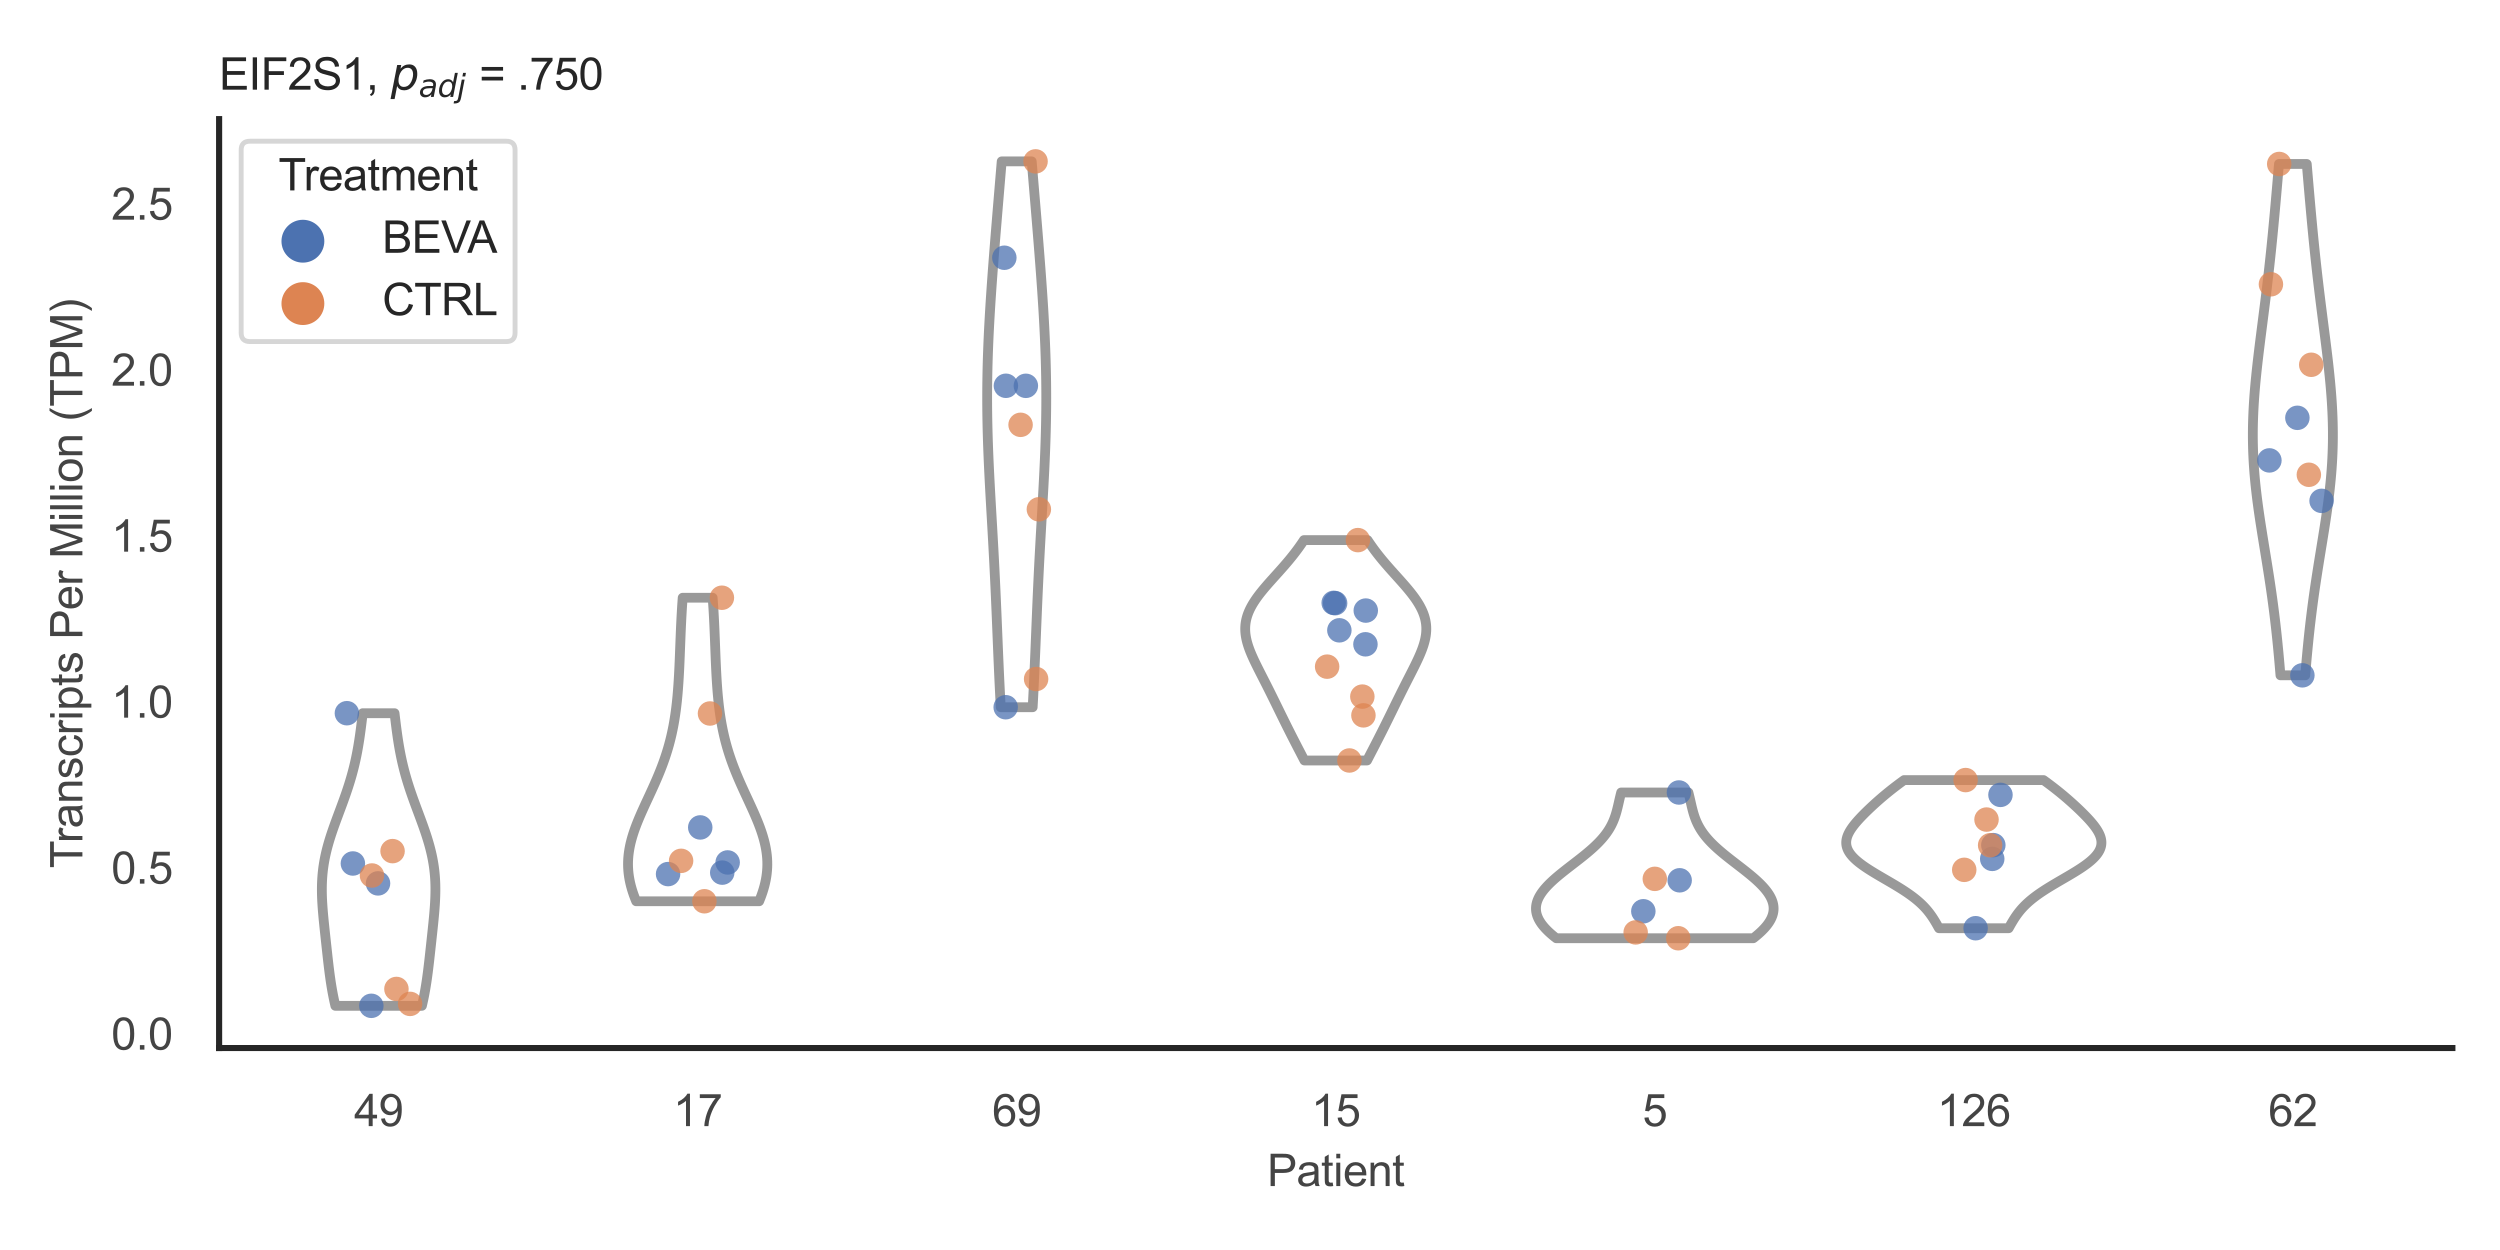 <?xml version="1.0" encoding="utf-8" standalone="no"?>
<!DOCTYPE svg PUBLIC "-//W3C//DTD SVG 1.1//EN"
  "http://www.w3.org/Graphics/SVG/1.1/DTD/svg11.dtd">
<svg xmlns:xlink="http://www.w3.org/1999/xlink" width="510.236pt" height="255.118pt" viewBox="0 0 510.236 255.118" xmlns="http://www.w3.org/2000/svg" version="1.1">
 <defs>
  <style type="text/css">*{stroke-linejoin: round; stroke-linecap: butt}</style>
 </defs>
 <g id="figure_1">
  <g id="patch_1">
   <path d="M 0 255.118 
L 510.236 255.118 
L 510.236 0 
L 0 0 
z
" style="fill: #ffffff"/>
  </g>
  <g id="axes_1">
   <g id="patch_2">
    <path d="M 44.72 213.898 
L 500.516 213.898 
L 500.516 24.32 
L 44.72 24.32 
z
" style="fill: #ffffff"/>
   </g>
   <g id="matplotlib.axis_1">
    <g id="xtick_1">
     <g id="text_1">
      <!-- 49 -->
      <g style="fill: #444444" transform="translate(72.272 229.84)scale(0.09 -0.09)">
       <defs>
        <path id="ArialMT-34" d="M 2069 0 
L 2069 1097 
L 81 1097 
L 81 1613 
L 2172 4581 
L 2631 4581 
L 2631 1613 
L 3250 1613 
L 3250 1097 
L 2631 1097 
L 2631 0 
L 2069 0 
z
M 2069 1613 
L 2069 3678 
L 634 1613 
L 2069 1613 
z
" transform="scale(0.016)"/>
        <path id="ArialMT-39" d="M 350 1059 
L 891 1109 
Q 959 728 1153 556 
Q 1347 384 1650 384 
Q 1909 384 2104 503 
Q 2300 622 2425 820 
Q 2550 1019 2634 1356 
Q 2719 1694 2719 2044 
Q 2719 2081 2716 2156 
Q 2547 1888 2255 1720 
Q 1963 1553 1622 1553 
Q 1053 1553 659 1965 
Q 266 2378 266 3053 
Q 266 3750 677 4175 
Q 1088 4600 1706 4600 
Q 2153 4600 2523 4359 
Q 2894 4119 3086 3673 
Q 3278 3228 3278 2384 
Q 3278 1506 3087 986 
Q 2897 466 2520 194 
Q 2144 -78 1638 -78 
Q 1100 -78 759 220 
Q 419 519 350 1059 
z
M 2653 3081 
Q 2653 3566 2395 3850 
Q 2138 4134 1775 4134 
Q 1400 4134 1122 3828 
Q 844 3522 844 3034 
Q 844 2597 1108 2323 
Q 1372 2050 1759 2050 
Q 2150 2050 2401 2323 
Q 2653 2597 2653 3081 
z
" transform="scale(0.016)"/>
       </defs>
       <use xlink:href="#ArialMT-34"/>
       <use xlink:href="#ArialMT-39" x="55.615"/>
      </g>
     </g>
    </g>
    <g id="xtick_2">
     <g id="text_2">
      <!-- 17 -->
      <g style="fill: #444444" transform="translate(137.386 229.84)scale(0.09 -0.09)">
       <defs>
        <path id="ArialMT-31" d="M 2384 0 
L 1822 0 
L 1822 3584 
Q 1619 3391 1289 3197 
Q 959 3003 697 2906 
L 697 3450 
Q 1169 3672 1522 3987 
Q 1875 4303 2022 4600 
L 2384 4600 
L 2384 0 
z
" transform="scale(0.016)"/>
        <path id="ArialMT-37" d="M 303 3981 
L 303 4522 
L 3269 4522 
L 3269 4084 
Q 2831 3619 2401 2847 
Q 1972 2075 1738 1259 
Q 1569 684 1522 0 
L 944 0 
Q 953 541 1156 1306 
Q 1359 2072 1739 2783 
Q 2119 3494 2547 3981 
L 303 3981 
z
" transform="scale(0.016)"/>
       </defs>
       <use xlink:href="#ArialMT-31"/>
       <use xlink:href="#ArialMT-37" x="55.615"/>
      </g>
     </g>
    </g>
    <g id="xtick_3">
     <g id="text_3">
      <!-- 69 -->
      <g style="fill: #444444" transform="translate(202.5 229.84)scale(0.09 -0.09)">
       <defs>
        <path id="ArialMT-36" d="M 3184 3459 
L 2625 3416 
Q 2550 3747 2413 3897 
Q 2184 4138 1850 4138 
Q 1581 4138 1378 3988 
Q 1113 3794 959 3422 
Q 806 3050 800 2363 
Q 1003 2672 1297 2822 
Q 1591 2972 1913 2972 
Q 2475 2972 2870 2558 
Q 3266 2144 3266 1488 
Q 3266 1056 3080 686 
Q 2894 316 2569 119 
Q 2244 -78 1831 -78 
Q 1128 -78 684 439 
Q 241 956 241 2144 
Q 241 3472 731 4075 
Q 1159 4600 1884 4600 
Q 2425 4600 2770 4297 
Q 3116 3994 3184 3459 
z
M 888 1484 
Q 888 1194 1011 928 
Q 1134 663 1356 523 
Q 1578 384 1822 384 
Q 2178 384 2434 671 
Q 2691 959 2691 1453 
Q 2691 1928 2437 2201 
Q 2184 2475 1800 2475 
Q 1419 2475 1153 2201 
Q 888 1928 888 1484 
z
" transform="scale(0.016)"/>
       </defs>
       <use xlink:href="#ArialMT-36"/>
       <use xlink:href="#ArialMT-39" x="55.615"/>
      </g>
     </g>
    </g>
    <g id="xtick_4">
     <g id="text_4">
      <!-- 15 -->
      <g style="fill: #444444" transform="translate(267.613 229.84)scale(0.09 -0.09)">
       <defs>
        <path id="ArialMT-35" d="M 266 1200 
L 856 1250 
Q 922 819 1161 601 
Q 1400 384 1738 384 
Q 2144 384 2425 690 
Q 2706 997 2706 1503 
Q 2706 1984 2436 2262 
Q 2166 2541 1728 2541 
Q 1456 2541 1237 2417 
Q 1019 2294 894 2097 
L 366 2166 
L 809 4519 
L 3088 4519 
L 3088 3981 
L 1259 3981 
L 1013 2750 
Q 1425 3038 1878 3038 
Q 2478 3038 2890 2622 
Q 3303 2206 3303 1553 
Q 3303 931 2941 478 
Q 2500 -78 1738 -78 
Q 1113 -78 717 272 
Q 322 622 266 1200 
z
" transform="scale(0.016)"/>
       </defs>
       <use xlink:href="#ArialMT-31"/>
       <use xlink:href="#ArialMT-35" x="55.615"/>
      </g>
     </g>
    </g>
    <g id="xtick_5">
     <g id="text_5">
      <!-- 5 -->
      <g style="fill: #444444" transform="translate(335.229 229.84)scale(0.09 -0.09)">
       <use xlink:href="#ArialMT-35"/>
      </g>
     </g>
    </g>
    <g id="xtick_6">
     <g id="text_6">
      <!-- 126 -->
      <g style="fill: #444444" transform="translate(395.338 229.84)scale(0.09 -0.09)">
       <defs>
        <path id="ArialMT-32" d="M 3222 541 
L 3222 0 
L 194 0 
Q 188 203 259 391 
Q 375 700 629 1000 
Q 884 1300 1366 1694 
Q 2113 2306 2375 2664 
Q 2638 3022 2638 3341 
Q 2638 3675 2398 3904 
Q 2159 4134 1775 4134 
Q 1369 4134 1125 3890 
Q 881 3647 878 3216 
L 300 3275 
Q 359 3922 746 4261 
Q 1134 4600 1788 4600 
Q 2447 4600 2831 4234 
Q 3216 3869 3216 3328 
Q 3216 3053 3103 2787 
Q 2991 2522 2730 2228 
Q 2469 1934 1863 1422 
Q 1356 997 1212 845 
Q 1069 694 975 541 
L 3222 541 
z
" transform="scale(0.016)"/>
       </defs>
       <use xlink:href="#ArialMT-31"/>
       <use xlink:href="#ArialMT-32" x="55.615"/>
       <use xlink:href="#ArialMT-36" x="111.23"/>
      </g>
     </g>
    </g>
    <g id="xtick_7">
     <g id="text_7">
      <!-- 62 -->
      <g style="fill: #444444" transform="translate(462.955 229.84)scale(0.09 -0.09)">
       <use xlink:href="#ArialMT-36"/>
       <use xlink:href="#ArialMT-32" x="55.615"/>
      </g>
     </g>
    </g>
    <g id="text_8">
     <!-- Patient -->
     <g style="fill: #444444" transform="translate(258.609 242.071)scale(0.09 -0.09)">
      <defs>
       <path id="ArialMT-50" d="M 494 0 
L 494 4581 
L 2222 4581 
Q 2678 4581 2919 4538 
Q 3256 4481 3484 4323 
Q 3713 4166 3852 3881 
Q 3991 3597 3991 3256 
Q 3991 2672 3619 2267 
Q 3247 1863 2275 1863 
L 1100 1863 
L 1100 0 
L 494 0 
z
M 1100 2403 
L 2284 2403 
Q 2872 2403 3119 2622 
Q 3366 2841 3366 3238 
Q 3366 3525 3220 3729 
Q 3075 3934 2838 4000 
Q 2684 4041 2272 4041 
L 1100 4041 
L 1100 2403 
z
" transform="scale(0.016)"/>
       <path id="ArialMT-61" d="M 2588 409 
Q 2275 144 1986 34 
Q 1697 -75 1366 -75 
Q 819 -75 525 192 
Q 231 459 231 875 
Q 231 1119 342 1320 
Q 453 1522 633 1644 
Q 813 1766 1038 1828 
Q 1203 1872 1538 1913 
Q 2219 1994 2541 2106 
Q 2544 2222 2544 2253 
Q 2544 2597 2384 2738 
Q 2169 2928 1744 2928 
Q 1347 2928 1158 2789 
Q 969 2650 878 2297 
L 328 2372 
Q 403 2725 575 2942 
Q 747 3159 1072 3276 
Q 1397 3394 1825 3394 
Q 2250 3394 2515 3294 
Q 2781 3194 2906 3042 
Q 3031 2891 3081 2659 
Q 3109 2516 3109 2141 
L 3109 1391 
Q 3109 606 3145 398 
Q 3181 191 3288 0 
L 2700 0 
Q 2613 175 2588 409 
z
M 2541 1666 
Q 2234 1541 1622 1453 
Q 1275 1403 1131 1340 
Q 988 1278 909 1158 
Q 831 1038 831 891 
Q 831 666 1001 516 
Q 1172 366 1500 366 
Q 1825 366 2078 508 
Q 2331 650 2450 897 
Q 2541 1088 2541 1459 
L 2541 1666 
z
" transform="scale(0.016)"/>
       <path id="ArialMT-74" d="M 1650 503 
L 1731 6 
Q 1494 -44 1306 -44 
Q 1000 -44 831 53 
Q 663 150 594 308 
Q 525 466 525 972 
L 525 2881 
L 113 2881 
L 113 3319 
L 525 3319 
L 525 4141 
L 1084 4478 
L 1084 3319 
L 1650 3319 
L 1650 2881 
L 1084 2881 
L 1084 941 
Q 1084 700 1114 631 
Q 1144 563 1211 522 
Q 1278 481 1403 481 
Q 1497 481 1650 503 
z
" transform="scale(0.016)"/>
       <path id="ArialMT-69" d="M 425 3934 
L 425 4581 
L 988 4581 
L 988 3934 
L 425 3934 
z
M 425 0 
L 425 3319 
L 988 3319 
L 988 0 
L 425 0 
z
" transform="scale(0.016)"/>
       <path id="ArialMT-65" d="M 2694 1069 
L 3275 997 
Q 3138 488 2766 206 
Q 2394 -75 1816 -75 
Q 1088 -75 661 373 
Q 234 822 234 1631 
Q 234 2469 665 2931 
Q 1097 3394 1784 3394 
Q 2450 3394 2872 2941 
Q 3294 2488 3294 1666 
Q 3294 1616 3291 1516 
L 816 1516 
Q 847 969 1125 678 
Q 1403 388 1819 388 
Q 2128 388 2347 550 
Q 2566 713 2694 1069 
z
M 847 1978 
L 2700 1978 
Q 2663 2397 2488 2606 
Q 2219 2931 1791 2931 
Q 1403 2931 1139 2672 
Q 875 2413 847 1978 
z
" transform="scale(0.016)"/>
       <path id="ArialMT-6e" d="M 422 0 
L 422 3319 
L 928 3319 
L 928 2847 
Q 1294 3394 1984 3394 
Q 2284 3394 2536 3286 
Q 2788 3178 2913 3003 
Q 3038 2828 3088 2588 
Q 3119 2431 3119 2041 
L 3119 0 
L 2556 0 
L 2556 2019 
Q 2556 2363 2490 2533 
Q 2425 2703 2258 2804 
Q 2091 2906 1866 2906 
Q 1506 2906 1245 2678 
Q 984 2450 984 1813 
L 984 0 
L 422 0 
z
" transform="scale(0.016)"/>
      </defs>
      <use xlink:href="#ArialMT-50"/>
      <use xlink:href="#ArialMT-61" x="66.699"/>
      <use xlink:href="#ArialMT-74" x="122.314"/>
      <use xlink:href="#ArialMT-69" x="150.098"/>
      <use xlink:href="#ArialMT-65" x="172.314"/>
      <use xlink:href="#ArialMT-6e" x="227.93"/>
      <use xlink:href="#ArialMT-74" x="283.545"/>
     </g>
    </g>
   </g>
   <g id="matplotlib.axis_2">
    <g id="ytick_1">
     <g id="text_9">
      <!-- 0.0 -->
      <g style="fill: #444444" transform="translate(22.71 214.225)scale(0.09 -0.09)">
       <defs>
        <path id="ArialMT-30" d="M 266 2259 
Q 266 3072 433 3567 
Q 600 4063 929 4331 
Q 1259 4600 1759 4600 
Q 2128 4600 2406 4451 
Q 2684 4303 2865 4023 
Q 3047 3744 3150 3342 
Q 3253 2941 3253 2259 
Q 3253 1453 3087 958 
Q 2922 463 2592 192 
Q 2263 -78 1759 -78 
Q 1097 -78 719 397 
Q 266 969 266 2259 
z
M 844 2259 
Q 844 1131 1108 757 
Q 1372 384 1759 384 
Q 2147 384 2411 759 
Q 2675 1134 2675 2259 
Q 2675 3391 2411 3762 
Q 2147 4134 1753 4134 
Q 1366 4134 1134 3806 
Q 844 3388 844 2259 
z
" transform="scale(0.016)"/>
        <path id="ArialMT-2e" d="M 581 0 
L 581 641 
L 1222 641 
L 1222 0 
L 581 0 
z
" transform="scale(0.016)"/>
       </defs>
       <use xlink:href="#ArialMT-30"/>
       <use xlink:href="#ArialMT-2e" x="55.615"/>
       <use xlink:href="#ArialMT-30" x="83.398"/>
      </g>
     </g>
    </g>
    <g id="ytick_2">
     <g id="text_10">
      <!-- 0.5 -->
      <g style="fill: #444444" transform="translate(22.71 180.346)scale(0.09 -0.09)">
       <use xlink:href="#ArialMT-30"/>
       <use xlink:href="#ArialMT-2e" x="55.615"/>
       <use xlink:href="#ArialMT-35" x="83.398"/>
      </g>
     </g>
    </g>
    <g id="ytick_3">
     <g id="text_11">
      <!-- 1.0 -->
      <g style="fill: #444444" transform="translate(22.71 146.467)scale(0.09 -0.09)">
       <use xlink:href="#ArialMT-31"/>
       <use xlink:href="#ArialMT-2e" x="55.615"/>
       <use xlink:href="#ArialMT-30" x="83.398"/>
      </g>
     </g>
    </g>
    <g id="ytick_4">
     <g id="text_12">
      <!-- 1.5 -->
      <g style="fill: #444444" transform="translate(22.71 112.589)scale(0.09 -0.09)">
       <use xlink:href="#ArialMT-31"/>
       <use xlink:href="#ArialMT-2e" x="55.615"/>
       <use xlink:href="#ArialMT-35" x="83.398"/>
      </g>
     </g>
    </g>
    <g id="ytick_5">
     <g id="text_13">
      <!-- 2.0 -->
      <g style="fill: #444444" transform="translate(22.71 78.71)scale(0.09 -0.09)">
       <use xlink:href="#ArialMT-32"/>
       <use xlink:href="#ArialMT-2e" x="55.615"/>
       <use xlink:href="#ArialMT-30" x="83.398"/>
      </g>
     </g>
    </g>
    <g id="ytick_6">
     <g id="text_14">
      <!-- 2.5 -->
      <g style="fill: #444444" transform="translate(22.71 44.831)scale(0.09 -0.09)">
       <use xlink:href="#ArialMT-32"/>
       <use xlink:href="#ArialMT-2e" x="55.615"/>
       <use xlink:href="#ArialMT-35" x="83.398"/>
      </g>
     </g>
    </g>
    <g id="text_15">
     <!-- Transcripts Per Million (TPM) -->
     <g style="fill: #444444" transform="translate(16.816 177.194)rotate(-90)scale(0.09 -0.09)">
      <defs>
       <path id="ArialMT-54" d="M 1659 0 
L 1659 4041 
L 150 4041 
L 150 4581 
L 3781 4581 
L 3781 4041 
L 2266 4041 
L 2266 0 
L 1659 0 
z
" transform="scale(0.016)"/>
       <path id="ArialMT-72" d="M 416 0 
L 416 3319 
L 922 3319 
L 922 2816 
Q 1116 3169 1280 3281 
Q 1444 3394 1641 3394 
Q 1925 3394 2219 3213 
L 2025 2691 
Q 1819 2813 1613 2813 
Q 1428 2813 1281 2702 
Q 1134 2591 1072 2394 
Q 978 2094 978 1738 
L 978 0 
L 416 0 
z
" transform="scale(0.016)"/>
       <path id="ArialMT-73" d="M 197 991 
L 753 1078 
Q 800 744 1014 566 
Q 1228 388 1613 388 
Q 2000 388 2187 545 
Q 2375 703 2375 916 
Q 2375 1106 2209 1216 
Q 2094 1291 1634 1406 
Q 1016 1563 777 1677 
Q 538 1791 414 1992 
Q 291 2194 291 2438 
Q 291 2659 392 2848 
Q 494 3038 669 3163 
Q 800 3259 1026 3326 
Q 1253 3394 1513 3394 
Q 1903 3394 2198 3281 
Q 2494 3169 2634 2976 
Q 2775 2784 2828 2463 
L 2278 2388 
Q 2241 2644 2061 2787 
Q 1881 2931 1553 2931 
Q 1166 2931 1000 2803 
Q 834 2675 834 2503 
Q 834 2394 903 2306 
Q 972 2216 1119 2156 
Q 1203 2125 1616 2013 
Q 2213 1853 2448 1751 
Q 2684 1650 2818 1456 
Q 2953 1263 2953 975 
Q 2953 694 2789 445 
Q 2625 197 2315 61 
Q 2006 -75 1616 -75 
Q 969 -75 630 194 
Q 291 463 197 991 
z
" transform="scale(0.016)"/>
       <path id="ArialMT-63" d="M 2588 1216 
L 3141 1144 
Q 3050 572 2676 248 
Q 2303 -75 1759 -75 
Q 1078 -75 664 370 
Q 250 816 250 1647 
Q 250 2184 428 2587 
Q 606 2991 970 3192 
Q 1334 3394 1763 3394 
Q 2303 3394 2647 3120 
Q 2991 2847 3088 2344 
L 2541 2259 
Q 2463 2594 2264 2762 
Q 2066 2931 1784 2931 
Q 1359 2931 1093 2626 
Q 828 2322 828 1663 
Q 828 994 1084 691 
Q 1341 388 1753 388 
Q 2084 388 2306 591 
Q 2528 794 2588 1216 
z
" transform="scale(0.016)"/>
       <path id="ArialMT-70" d="M 422 -1272 
L 422 3319 
L 934 3319 
L 934 2888 
Q 1116 3141 1344 3267 
Q 1572 3394 1897 3394 
Q 2322 3394 2647 3175 
Q 2972 2956 3137 2557 
Q 3303 2159 3303 1684 
Q 3303 1175 3120 767 
Q 2938 359 2589 142 
Q 2241 -75 1856 -75 
Q 1575 -75 1351 44 
Q 1128 163 984 344 
L 984 -1272 
L 422 -1272 
z
M 931 1641 
Q 931 1000 1190 694 
Q 1450 388 1819 388 
Q 2194 388 2461 705 
Q 2728 1022 2728 1688 
Q 2728 2322 2467 2637 
Q 2206 2953 1844 2953 
Q 1484 2953 1207 2617 
Q 931 2281 931 1641 
z
" transform="scale(0.016)"/>
       <path id="ArialMT-20" transform="scale(0.016)"/>
       <path id="ArialMT-4d" d="M 475 0 
L 475 4581 
L 1388 4581 
L 2472 1338 
Q 2622 884 2691 659 
Q 2769 909 2934 1394 
L 4031 4581 
L 4847 4581 
L 4847 0 
L 4263 0 
L 4263 3834 
L 2931 0 
L 2384 0 
L 1059 3900 
L 1059 0 
L 475 0 
z
" transform="scale(0.016)"/>
       <path id="ArialMT-6c" d="M 409 0 
L 409 4581 
L 972 4581 
L 972 0 
L 409 0 
z
" transform="scale(0.016)"/>
       <path id="ArialMT-6f" d="M 213 1659 
Q 213 2581 725 3025 
Q 1153 3394 1769 3394 
Q 2453 3394 2887 2945 
Q 3322 2497 3322 1706 
Q 3322 1066 3130 698 
Q 2938 331 2570 128 
Q 2203 -75 1769 -75 
Q 1072 -75 642 372 
Q 213 819 213 1659 
z
M 791 1659 
Q 791 1022 1069 705 
Q 1347 388 1769 388 
Q 2188 388 2466 706 
Q 2744 1025 2744 1678 
Q 2744 2294 2464 2611 
Q 2184 2928 1769 2928 
Q 1347 2928 1069 2612 
Q 791 2297 791 1659 
z
" transform="scale(0.016)"/>
       <path id="ArialMT-28" d="M 1497 -1347 
Q 1031 -759 709 28 
Q 388 816 388 1659 
Q 388 2403 628 3084 
Q 909 3875 1497 4659 
L 1900 4659 
Q 1522 4009 1400 3731 
Q 1209 3300 1100 2831 
Q 966 2247 966 1656 
Q 966 153 1900 -1347 
L 1497 -1347 
z
" transform="scale(0.016)"/>
       <path id="ArialMT-29" d="M 791 -1347 
L 388 -1347 
Q 1322 153 1322 1656 
Q 1322 2244 1188 2822 
Q 1081 3291 891 3722 
Q 769 4003 388 4659 
L 791 4659 
Q 1378 3875 1659 3084 
Q 1900 2403 1900 1659 
Q 1900 816 1576 28 
Q 1253 -759 791 -1347 
z
" transform="scale(0.016)"/>
      </defs>
      <use xlink:href="#ArialMT-54"/>
      <use xlink:href="#ArialMT-72" x="57.334"/>
      <use xlink:href="#ArialMT-61" x="90.635"/>
      <use xlink:href="#ArialMT-6e" x="146.25"/>
      <use xlink:href="#ArialMT-73" x="201.865"/>
      <use xlink:href="#ArialMT-63" x="251.865"/>
      <use xlink:href="#ArialMT-72" x="301.865"/>
      <use xlink:href="#ArialMT-69" x="335.166"/>
      <use xlink:href="#ArialMT-70" x="357.383"/>
      <use xlink:href="#ArialMT-74" x="412.998"/>
      <use xlink:href="#ArialMT-73" x="440.781"/>
      <use xlink:href="#ArialMT-20" x="490.781"/>
      <use xlink:href="#ArialMT-50" x="518.564"/>
      <use xlink:href="#ArialMT-65" x="585.264"/>
      <use xlink:href="#ArialMT-72" x="640.879"/>
      <use xlink:href="#ArialMT-20" x="674.18"/>
      <use xlink:href="#ArialMT-4d" x="701.963"/>
      <use xlink:href="#ArialMT-69" x="785.264"/>
      <use xlink:href="#ArialMT-6c" x="807.48"/>
      <use xlink:href="#ArialMT-6c" x="829.697"/>
      <use xlink:href="#ArialMT-69" x="851.914"/>
      <use xlink:href="#ArialMT-6f" x="874.131"/>
      <use xlink:href="#ArialMT-6e" x="929.746"/>
      <use xlink:href="#ArialMT-20" x="985.361"/>
      <use xlink:href="#ArialMT-28" x="1013.145"/>
      <use xlink:href="#ArialMT-54" x="1046.445"/>
      <use xlink:href="#ArialMT-50" x="1107.529"/>
      <use xlink:href="#ArialMT-4d" x="1174.229"/>
      <use xlink:href="#ArialMT-29" x="1257.529"/>
     </g>
    </g>
   </g>
   <g id="PolyCollection_1">
    <defs>
     <path id="m2e29b000be" d="M 86.111 -49.837 
L 68.443 -49.837 
L 68.304 -50.44 
L 68.172 -51.044 
L 68.047 -51.647 
L 67.929 -52.25 
L 67.817 -52.853 
L 67.712 -53.457 
L 67.612 -54.06 
L 67.518 -54.663 
L 67.429 -55.266 
L 67.344 -55.87 
L 67.263 -56.473 
L 67.186 -57.076 
L 67.111 -57.679 
L 67.039 -58.282 
L 66.969 -58.886 
L 66.901 -59.489 
L 66.833 -60.092 
L 66.767 -60.695 
L 66.701 -61.299 
L 66.635 -61.902 
L 66.569 -62.505 
L 66.504 -63.108 
L 66.439 -63.712 
L 66.374 -64.315 
L 66.309 -64.918 
L 66.245 -65.521 
L 66.182 -66.124 
L 66.12 -66.728 
L 66.06 -67.331 
L 66.002 -67.934 
L 65.947 -68.537 
L 65.895 -69.141 
L 65.848 -69.744 
L 65.805 -70.347 
L 65.768 -70.95 
L 65.737 -71.554 
L 65.713 -72.157 
L 65.697 -72.76 
L 65.69 -73.363 
L 65.691 -73.967 
L 65.702 -74.57 
L 65.723 -75.173 
L 65.755 -75.776 
L 65.798 -76.379 
L 65.853 -76.983 
L 65.919 -77.586 
L 65.997 -78.189 
L 66.088 -78.792 
L 66.19 -79.396 
L 66.304 -79.999 
L 66.43 -80.602 
L 66.568 -81.205 
L 66.716 -81.809 
L 66.875 -82.412 
L 67.044 -83.015 
L 67.222 -83.618 
L 67.409 -84.221 
L 67.604 -84.825 
L 67.806 -85.428 
L 68.014 -86.031 
L 68.227 -86.634 
L 68.445 -87.238 
L 68.665 -87.841 
L 68.889 -88.444 
L 69.113 -89.047 
L 69.338 -89.651 
L 69.563 -90.254 
L 69.786 -90.857 
L 70.007 -91.46 
L 70.225 -92.063 
L 70.44 -92.667 
L 70.65 -93.27 
L 70.854 -93.873 
L 71.054 -94.476 
L 71.247 -95.08 
L 71.434 -95.683 
L 71.614 -96.286 
L 71.787 -96.889 
L 71.952 -97.493 
L 72.111 -98.096 
L 72.262 -98.699 
L 72.406 -99.302 
L 72.543 -99.906 
L 72.673 -100.509 
L 72.796 -101.112 
L 72.913 -101.715 
L 73.023 -102.318 
L 73.128 -102.922 
L 73.228 -103.525 
L 73.323 -104.128 
L 73.413 -104.731 
L 73.499 -105.335 
L 73.582 -105.938 
L 73.661 -106.541 
L 73.738 -107.144 
L 73.813 -107.748 
L 73.886 -108.351 
L 73.957 -108.954 
L 74.028 -109.557 
L 80.526 -109.557 
L 80.526 -109.557 
L 80.596 -108.954 
L 80.668 -108.351 
L 80.741 -107.748 
L 80.816 -107.144 
L 80.892 -106.541 
L 80.972 -105.938 
L 81.055 -105.335 
L 81.141 -104.731 
L 81.231 -104.128 
L 81.326 -103.525 
L 81.425 -102.922 
L 81.53 -102.318 
L 81.641 -101.715 
L 81.758 -101.112 
L 81.881 -100.509 
L 82.011 -99.906 
L 82.148 -99.302 
L 82.292 -98.699 
L 82.443 -98.096 
L 82.601 -97.493 
L 82.767 -96.889 
L 82.94 -96.286 
L 83.12 -95.683 
L 83.307 -95.08 
L 83.5 -94.476 
L 83.699 -93.873 
L 83.904 -93.27 
L 84.114 -92.667 
L 84.328 -92.063 
L 84.547 -91.46 
L 84.768 -90.857 
L 84.991 -90.254 
L 85.215 -89.651 
L 85.441 -89.047 
L 85.665 -88.444 
L 85.888 -87.841 
L 86.109 -87.238 
L 86.327 -86.634 
L 86.54 -86.031 
L 86.748 -85.428 
L 86.95 -84.825 
L 87.145 -84.221 
L 87.331 -83.618 
L 87.51 -83.015 
L 87.679 -82.412 
L 87.838 -81.809 
L 87.986 -81.205 
L 88.124 -80.602 
L 88.25 -79.999 
L 88.364 -79.396 
L 88.466 -78.792 
L 88.557 -78.189 
L 88.635 -77.586 
L 88.701 -76.983 
L 88.756 -76.379 
L 88.799 -75.776 
L 88.831 -75.173 
L 88.852 -74.57 
L 88.863 -73.967 
L 88.864 -73.363 
L 88.856 -72.76 
L 88.84 -72.157 
L 88.816 -71.554 
L 88.786 -70.95 
L 88.749 -70.347 
L 88.706 -69.744 
L 88.659 -69.141 
L 88.607 -68.537 
L 88.552 -67.934 
L 88.494 -67.331 
L 88.434 -66.728 
L 88.372 -66.124 
L 88.309 -65.521 
L 88.245 -64.918 
L 88.18 -64.315 
L 88.115 -63.712 
L 88.05 -63.108 
L 87.984 -62.505 
L 87.919 -61.902 
L 87.853 -61.299 
L 87.787 -60.695 
L 87.721 -60.092 
L 87.653 -59.489 
L 87.585 -58.886 
L 87.514 -58.282 
L 87.442 -57.679 
L 87.368 -57.076 
L 87.29 -56.473 
L 87.209 -55.87 
L 87.125 -55.266 
L 87.035 -54.663 
L 86.941 -54.06 
L 86.842 -53.457 
L 86.737 -52.853 
L 86.625 -52.25 
L 86.507 -51.647 
L 86.382 -51.044 
L 86.25 -50.44 
L 86.111 -49.837 
z
" style="stroke: #999999; stroke-width: 2"/>
    </defs>
    <g clip-path="url(#pd1931c77da)">
     <use xlink:href="#m2e29b000be" x="0" y="255.118" style="fill: #ffffff; stroke: #999999; stroke-width: 2"/>
    </g>
   </g>
   <g id="PolyCollection_2">
    <defs>
     <path id="m4a3e2102fa" d="M 154.938 -71.175 
L 129.843 -71.175 
L 129.591 -71.801 
L 129.356 -72.426 
L 129.141 -73.052 
L 128.945 -73.678 
L 128.77 -74.304 
L 128.617 -74.929 
L 128.486 -75.555 
L 128.377 -76.181 
L 128.292 -76.807 
L 128.23 -77.432 
L 128.191 -78.058 
L 128.176 -78.684 
L 128.185 -79.31 
L 128.217 -79.935 
L 128.271 -80.561 
L 128.348 -81.187 
L 128.446 -81.813 
L 128.565 -82.438 
L 128.704 -83.064 
L 128.863 -83.69 
L 129.039 -84.316 
L 129.232 -84.941 
L 129.44 -85.567 
L 129.663 -86.193 
L 129.899 -86.819 
L 130.147 -87.444 
L 130.404 -88.07 
L 130.671 -88.696 
L 130.945 -89.322 
L 131.225 -89.947 
L 131.509 -90.573 
L 131.797 -91.199 
L 132.087 -91.825 
L 132.378 -92.45 
L 132.668 -93.076 
L 132.956 -93.702 
L 133.242 -94.328 
L 133.523 -94.953 
L 133.8 -95.579 
L 134.072 -96.205 
L 134.337 -96.831 
L 134.595 -97.456 
L 134.845 -98.082 
L 135.088 -98.708 
L 135.322 -99.334 
L 135.546 -99.959 
L 135.762 -100.585 
L 135.968 -101.211 
L 136.165 -101.837 
L 136.353 -102.462 
L 136.531 -103.088 
L 136.699 -103.714 
L 136.858 -104.339 
L 137.009 -104.965 
L 137.15 -105.591 
L 137.282 -106.217 
L 137.407 -106.842 
L 137.523 -107.468 
L 137.631 -108.094 
L 137.732 -108.72 
L 137.826 -109.345 
L 137.914 -109.971 
L 137.995 -110.597 
L 138.07 -111.223 
L 138.14 -111.848 
L 138.204 -112.474 
L 138.264 -113.1 
L 138.319 -113.726 
L 138.37 -114.351 
L 138.417 -114.977 
L 138.461 -115.603 
L 138.501 -116.229 
L 138.539 -116.854 
L 138.574 -117.48 
L 138.607 -118.106 
L 138.638 -118.732 
L 138.667 -119.357 
L 138.694 -119.983 
L 138.72 -120.609 
L 138.746 -121.235 
L 138.77 -121.86 
L 138.794 -122.486 
L 138.818 -123.112 
L 138.842 -123.738 
L 138.866 -124.363 
L 138.891 -124.989 
L 138.916 -125.615 
L 138.942 -126.241 
L 138.969 -126.866 
L 138.997 -127.492 
L 139.027 -128.118 
L 139.058 -128.744 
L 139.091 -129.369 
L 139.126 -129.995 
L 139.162 -130.621 
L 139.201 -131.247 
L 139.242 -131.872 
L 139.286 -132.498 
L 139.332 -133.124 
L 145.45 -133.124 
L 145.45 -133.124 
L 145.495 -132.498 
L 145.539 -131.872 
L 145.58 -131.247 
L 145.619 -130.621 
L 145.656 -129.995 
L 145.69 -129.369 
L 145.723 -128.744 
L 145.754 -128.118 
L 145.784 -127.492 
L 145.812 -126.866 
L 145.839 -126.241 
L 145.865 -125.615 
L 145.89 -124.989 
L 145.915 -124.363 
L 145.939 -123.738 
L 145.963 -123.112 
L 145.987 -122.486 
L 146.011 -121.86 
L 146.036 -121.235 
L 146.061 -120.609 
L 146.087 -119.983 
L 146.115 -119.357 
L 146.144 -118.732 
L 146.174 -118.106 
L 146.207 -117.48 
L 146.242 -116.854 
L 146.28 -116.229 
L 146.32 -115.603 
L 146.364 -114.977 
L 146.411 -114.351 
L 146.462 -113.726 
L 146.517 -113.1 
L 146.577 -112.474 
L 146.641 -111.848 
L 146.711 -111.223 
L 146.786 -110.597 
L 146.867 -109.971 
L 146.955 -109.345 
L 147.049 -108.72 
L 147.15 -108.094 
L 147.258 -107.468 
L 147.375 -106.842 
L 147.499 -106.217 
L 147.631 -105.591 
L 147.773 -104.965 
L 147.923 -104.339 
L 148.082 -103.714 
L 148.251 -103.088 
L 148.428 -102.462 
L 148.616 -101.837 
L 148.813 -101.211 
L 149.019 -100.585 
L 149.235 -99.959 
L 149.46 -99.334 
L 149.693 -98.708 
L 149.936 -98.082 
L 150.186 -97.456 
L 150.444 -96.831 
L 150.709 -96.205 
L 150.981 -95.579 
L 151.258 -94.953 
L 151.54 -94.328 
L 151.825 -93.702 
L 152.113 -93.076 
L 152.403 -92.45 
L 152.694 -91.825 
L 152.984 -91.199 
L 153.272 -90.573 
L 153.556 -89.947 
L 153.836 -89.322 
L 154.11 -88.696 
L 154.377 -88.07 
L 154.635 -87.444 
L 154.882 -86.819 
L 155.118 -86.193 
L 155.341 -85.567 
L 155.55 -84.941 
L 155.742 -84.316 
L 155.919 -83.69 
L 156.077 -83.064 
L 156.216 -82.438 
L 156.335 -81.813 
L 156.433 -81.187 
L 156.51 -80.561 
L 156.565 -79.935 
L 156.596 -79.31 
L 156.605 -78.684 
L 156.59 -78.058 
L 156.551 -77.432 
L 156.489 -76.807 
L 156.404 -76.181 
L 156.296 -75.555 
L 156.164 -74.929 
L 156.011 -74.304 
L 155.836 -73.678 
L 155.64 -73.052 
L 155.425 -72.426 
L 155.19 -71.801 
L 154.938 -71.175 
z
" style="stroke: #999999; stroke-width: 2"/>
    </defs>
    <g clip-path="url(#pd1931c77da)">
     <use xlink:href="#m4a3e2102fa" x="0" y="255.118" style="fill: #ffffff; stroke: #999999; stroke-width: 2"/>
    </g>
   </g>
   <g id="PolyCollection_3">
    <defs>
     <path id="me281dc759b" d="M 210.762 -110.779 
L 204.247 -110.779 
L 204.186 -111.904 
L 204.127 -113.029 
L 204.07 -114.154 
L 204.014 -115.28 
L 203.96 -116.405 
L 203.908 -117.53 
L 203.857 -118.656 
L 203.808 -119.781 
L 203.759 -120.906 
L 203.712 -122.031 
L 203.665 -123.157 
L 203.619 -124.282 
L 203.573 -125.407 
L 203.527 -126.532 
L 203.48 -127.658 
L 203.434 -128.783 
L 203.387 -129.908 
L 203.339 -131.034 
L 203.291 -132.159 
L 203.241 -133.284 
L 203.191 -134.409 
L 203.139 -135.535 
L 203.086 -136.66 
L 203.032 -137.785 
L 202.976 -138.91 
L 202.918 -140.036 
L 202.86 -141.161 
L 202.8 -142.286 
L 202.739 -143.412 
L 202.677 -144.537 
L 202.614 -145.662 
L 202.55 -146.787 
L 202.486 -147.913 
L 202.421 -149.038 
L 202.356 -150.163 
L 202.291 -151.289 
L 202.227 -152.414 
L 202.163 -153.539 
L 202.1 -154.664 
L 202.039 -155.79 
L 201.979 -156.915 
L 201.922 -158.04 
L 201.866 -159.165 
L 201.813 -160.291 
L 201.763 -161.416 
L 201.716 -162.541 
L 201.673 -163.667 
L 201.633 -164.792 
L 201.598 -165.917 
L 201.566 -167.042 
L 201.539 -168.168 
L 201.516 -169.293 
L 201.498 -170.418 
L 201.485 -171.543 
L 201.477 -172.669 
L 201.474 -173.794 
L 201.476 -174.919 
L 201.483 -176.045 
L 201.495 -177.17 
L 201.512 -178.295 
L 201.534 -179.42 
L 201.56 -180.546 
L 201.592 -181.671 
L 201.628 -182.796 
L 201.669 -183.922 
L 201.713 -185.047 
L 201.762 -186.172 
L 201.815 -187.297 
L 201.872 -188.423 
L 201.933 -189.548 
L 201.996 -190.673 
L 202.063 -191.798 
L 202.133 -192.924 
L 202.205 -194.049 
L 202.281 -195.174 
L 202.358 -196.3 
L 202.437 -197.425 
L 202.519 -198.55 
L 202.602 -199.675 
L 202.687 -200.801 
L 202.773 -201.926 
L 202.861 -203.051 
L 202.949 -204.177 
L 203.039 -205.302 
L 203.13 -206.427 
L 203.221 -207.552 
L 203.313 -208.678 
L 203.406 -209.803 
L 203.499 -210.928 
L 203.592 -212.053 
L 203.686 -213.179 
L 203.78 -214.304 
L 203.874 -215.429 
L 203.969 -216.555 
L 204.063 -217.68 
L 204.158 -218.805 
L 204.252 -219.93 
L 204.346 -221.056 
L 204.44 -222.181 
L 210.568 -222.181 
L 210.568 -222.181 
L 210.662 -221.056 
L 210.757 -219.93 
L 210.851 -218.805 
L 210.945 -217.68 
L 211.04 -216.555 
L 211.134 -215.429 
L 211.229 -214.304 
L 211.323 -213.179 
L 211.416 -212.053 
L 211.51 -210.928 
L 211.603 -209.803 
L 211.696 -208.678 
L 211.788 -207.552 
L 211.879 -206.427 
L 211.97 -205.302 
L 212.059 -204.177 
L 212.148 -203.051 
L 212.236 -201.926 
L 212.322 -200.801 
L 212.407 -199.675 
L 212.49 -198.55 
L 212.571 -197.425 
L 212.651 -196.3 
L 212.728 -195.174 
L 212.803 -194.049 
L 212.876 -192.924 
L 212.946 -191.798 
L 213.012 -190.673 
L 213.076 -189.548 
L 213.136 -188.423 
L 213.193 -187.297 
L 213.246 -186.172 
L 213.295 -185.047 
L 213.34 -183.922 
L 213.381 -182.796 
L 213.417 -181.671 
L 213.448 -180.546 
L 213.475 -179.42 
L 213.497 -178.295 
L 213.514 -177.17 
L 213.526 -176.045 
L 213.533 -174.919 
L 213.535 -173.794 
L 213.532 -172.669 
L 213.524 -171.543 
L 213.51 -170.418 
L 213.493 -169.293 
L 213.47 -168.168 
L 213.443 -167.042 
L 213.411 -165.917 
L 213.375 -164.792 
L 213.336 -163.667 
L 213.292 -162.541 
L 213.246 -161.416 
L 213.195 -160.291 
L 213.143 -159.165 
L 213.087 -158.04 
L 213.029 -156.915 
L 212.97 -155.79 
L 212.908 -154.664 
L 212.846 -153.539 
L 212.782 -152.414 
L 212.718 -151.289 
L 212.653 -150.163 
L 212.588 -149.038 
L 212.523 -147.913 
L 212.459 -146.787 
L 212.395 -145.662 
L 212.332 -144.537 
L 212.27 -143.412 
L 212.209 -142.286 
L 212.149 -141.161 
L 212.09 -140.036 
L 212.033 -138.91 
L 211.977 -137.785 
L 211.923 -136.66 
L 211.87 -135.535 
L 211.818 -134.409 
L 211.767 -133.284 
L 211.718 -132.159 
L 211.669 -131.034 
L 211.622 -129.908 
L 211.575 -128.783 
L 211.528 -127.658 
L 211.482 -126.532 
L 211.436 -125.407 
L 211.39 -124.282 
L 211.344 -123.157 
L 211.297 -122.031 
L 211.249 -120.906 
L 211.201 -119.781 
L 211.151 -118.656 
L 211.1 -117.53 
L 211.048 -116.405 
L 210.995 -115.28 
L 210.939 -114.154 
L 210.882 -113.029 
L 210.823 -111.904 
L 210.762 -110.779 
z
" style="stroke: #999999; stroke-width: 2"/>
    </defs>
    <g clip-path="url(#pd1931c77da)">
     <use xlink:href="#me281dc759b" x="0" y="255.118" style="fill: #ffffff; stroke: #999999; stroke-width: 2"/>
    </g>
   </g>
   <g id="PolyCollection_4">
    <defs>
     <path id="mf8e7e6653e" d="M 279.008 -99.908 
L 266.228 -99.908 
L 265.993 -100.362 
L 265.757 -100.816 
L 265.522 -101.271 
L 265.286 -101.725 
L 265.05 -102.179 
L 264.815 -102.634 
L 264.581 -103.088 
L 264.347 -103.542 
L 264.114 -103.997 
L 263.881 -104.451 
L 263.65 -104.905 
L 263.419 -105.36 
L 263.19 -105.814 
L 262.961 -106.268 
L 262.733 -106.722 
L 262.507 -107.177 
L 262.281 -107.631 
L 262.056 -108.085 
L 261.832 -108.54 
L 261.608 -108.994 
L 261.385 -109.448 
L 261.162 -109.903 
L 260.94 -110.357 
L 260.717 -110.811 
L 260.495 -111.266 
L 260.272 -111.72 
L 260.049 -112.174 
L 259.825 -112.629 
L 259.601 -113.083 
L 259.375 -113.537 
L 259.149 -113.992 
L 258.922 -114.446 
L 258.693 -114.9 
L 258.464 -115.355 
L 258.233 -115.809 
L 258.002 -116.263 
L 257.77 -116.718 
L 257.538 -117.172 
L 257.307 -117.626 
L 257.076 -118.08 
L 256.846 -118.535 
L 256.619 -118.989 
L 256.394 -119.443 
L 256.173 -119.898 
L 255.956 -120.352 
L 255.746 -120.806 
L 255.543 -121.261 
L 255.348 -121.715 
L 255.162 -122.169 
L 254.987 -122.624 
L 254.825 -123.078 
L 254.677 -123.532 
L 254.543 -123.987 
L 254.427 -124.441 
L 254.328 -124.895 
L 254.248 -125.35 
L 254.189 -125.804 
L 254.152 -126.258 
L 254.137 -126.713 
L 254.146 -127.167 
L 254.179 -127.621 
L 254.236 -128.075 
L 254.319 -128.53 
L 254.427 -128.984 
L 254.561 -129.438 
L 254.72 -129.893 
L 254.904 -130.347 
L 255.112 -130.801 
L 255.344 -131.256 
L 255.598 -131.71 
L 255.874 -132.164 
L 256.17 -132.619 
L 256.484 -133.073 
L 256.816 -133.527 
L 257.164 -133.982 
L 257.526 -134.436 
L 257.899 -134.89 
L 258.283 -135.345 
L 258.676 -135.799 
L 259.075 -136.253 
L 259.479 -136.708 
L 259.886 -137.162 
L 260.295 -137.616 
L 260.704 -138.071 
L 261.111 -138.525 
L 261.515 -138.979 
L 261.916 -139.433 
L 262.31 -139.888 
L 262.699 -140.342 
L 263.081 -140.796 
L 263.455 -141.251 
L 263.82 -141.705 
L 264.177 -142.159 
L 264.525 -142.614 
L 264.864 -143.068 
L 265.193 -143.522 
L 265.512 -143.977 
L 265.823 -144.431 
L 266.124 -144.885 
L 279.112 -144.885 
L 279.112 -144.885 
L 279.413 -144.431 
L 279.724 -143.977 
L 280.044 -143.522 
L 280.373 -143.068 
L 280.711 -142.614 
L 281.059 -142.159 
L 281.416 -141.705 
L 281.782 -141.251 
L 282.155 -140.796 
L 282.537 -140.342 
L 282.926 -139.888 
L 283.321 -139.433 
L 283.721 -138.979 
L 284.125 -138.525 
L 284.532 -138.071 
L 284.941 -137.616 
L 285.35 -137.162 
L 285.757 -136.708 
L 286.161 -136.253 
L 286.56 -135.799 
L 286.953 -135.345 
L 287.337 -134.89 
L 287.711 -134.436 
L 288.072 -133.982 
L 288.42 -133.527 
L 288.752 -133.073 
L 289.067 -132.619 
L 289.363 -132.164 
L 289.638 -131.71 
L 289.892 -131.256 
L 290.124 -130.801 
L 290.332 -130.347 
L 290.516 -129.893 
L 290.675 -129.438 
L 290.809 -128.984 
L 290.917 -128.53 
L 291 -128.075 
L 291.058 -127.621 
L 291.091 -127.167 
L 291.099 -126.713 
L 291.084 -126.258 
L 291.047 -125.804 
L 290.988 -125.35 
L 290.908 -124.895 
L 290.81 -124.441 
L 290.693 -123.987 
L 290.56 -123.532 
L 290.411 -123.078 
L 290.249 -122.624 
L 290.074 -122.169 
L 289.889 -121.715 
L 289.694 -121.261 
L 289.49 -120.806 
L 289.28 -120.352 
L 289.063 -119.898 
L 288.842 -119.443 
L 288.618 -118.989 
L 288.39 -118.535 
L 288.16 -118.08 
L 287.929 -117.626 
L 287.698 -117.172 
L 287.466 -116.718 
L 287.234 -116.263 
L 287.003 -115.809 
L 286.773 -115.355 
L 286.543 -114.9 
L 286.315 -114.446 
L 286.087 -113.992 
L 285.861 -113.537 
L 285.636 -113.083 
L 285.411 -112.629 
L 285.187 -112.174 
L 284.964 -111.72 
L 284.741 -111.266 
L 284.519 -110.811 
L 284.296 -110.357 
L 284.074 -109.903 
L 283.851 -109.448 
L 283.628 -108.994 
L 283.405 -108.54 
L 283.18 -108.085 
L 282.955 -107.631 
L 282.729 -107.177 
L 282.503 -106.722 
L 282.275 -106.268 
L 282.047 -105.814 
L 281.817 -105.36 
L 281.586 -104.905 
L 281.355 -104.451 
L 281.123 -103.997 
L 280.889 -103.542 
L 280.656 -103.088 
L 280.421 -102.634 
L 280.186 -102.179 
L 279.95 -101.725 
L 279.715 -101.271 
L 279.479 -100.816 
L 279.243 -100.362 
L 279.008 -99.908 
z
" style="stroke: #999999; stroke-width: 2"/>
    </defs>
    <g clip-path="url(#pd1931c77da)">
     <use xlink:href="#mf8e7e6653e" x="0" y="255.118" style="fill: #ffffff; stroke: #999999; stroke-width: 2"/>
    </g>
   </g>
   <g id="PolyCollection_5">
    <defs>
     <path id="ma7a3df1968" d="M 357.841 -63.628 
L 317.623 -63.628 
L 317.244 -63.928 
L 316.88 -64.229 
L 316.531 -64.529 
L 316.198 -64.83 
L 315.882 -65.13 
L 315.583 -65.431 
L 315.303 -65.731 
L 315.041 -66.032 
L 314.798 -66.332 
L 314.575 -66.633 
L 314.372 -66.933 
L 314.189 -67.234 
L 314.026 -67.534 
L 313.885 -67.835 
L 313.764 -68.135 
L 313.665 -68.436 
L 313.587 -68.736 
L 313.53 -69.037 
L 313.495 -69.337 
L 313.481 -69.638 
L 313.488 -69.938 
L 313.516 -70.239 
L 313.565 -70.539 
L 313.635 -70.84 
L 313.724 -71.14 
L 313.834 -71.44 
L 313.964 -71.741 
L 314.112 -72.041 
L 314.28 -72.342 
L 314.465 -72.642 
L 314.669 -72.943 
L 314.889 -73.243 
L 315.126 -73.544 
L 315.379 -73.844 
L 315.647 -74.145 
L 315.929 -74.445 
L 316.225 -74.746 
L 316.534 -75.046 
L 316.855 -75.347 
L 317.187 -75.647 
L 317.529 -75.948 
L 317.881 -76.248 
L 318.24 -76.549 
L 318.607 -76.849 
L 318.981 -77.15 
L 319.359 -77.45 
L 319.742 -77.751 
L 320.128 -78.051 
L 320.517 -78.352 
L 320.906 -78.652 
L 321.296 -78.953 
L 321.685 -79.253 
L 322.071 -79.554 
L 322.456 -79.854 
L 322.836 -80.154 
L 323.211 -80.455 
L 323.581 -80.755 
L 323.944 -81.056 
L 324.3 -81.356 
L 324.649 -81.657 
L 324.988 -81.957 
L 325.318 -82.258 
L 325.637 -82.558 
L 325.947 -82.859 
L 326.245 -83.159 
L 326.532 -83.46 
L 326.808 -83.76 
L 327.071 -84.061 
L 327.323 -84.361 
L 327.562 -84.662 
L 327.789 -84.962 
L 328.004 -85.263 
L 328.207 -85.563 
L 328.398 -85.864 
L 328.578 -86.164 
L 328.747 -86.465 
L 328.905 -86.765 
L 329.052 -87.066 
L 329.189 -87.366 
L 329.318 -87.667 
L 329.437 -87.967 
L 329.549 -88.267 
L 329.653 -88.568 
L 329.75 -88.868 
L 329.841 -89.169 
L 329.927 -89.469 
L 330.008 -89.77 
L 330.085 -90.07 
L 330.159 -90.371 
L 330.231 -90.671 
L 330.301 -90.972 
L 330.369 -91.272 
L 330.438 -91.573 
L 330.506 -91.873 
L 330.576 -92.174 
L 330.647 -92.474 
L 330.719 -92.775 
L 330.794 -93.075 
L 330.872 -93.376 
L 344.592 -93.376 
L 344.592 -93.376 
L 344.67 -93.075 
L 344.744 -92.775 
L 344.817 -92.474 
L 344.888 -92.174 
L 344.957 -91.873 
L 345.026 -91.573 
L 345.094 -91.272 
L 345.163 -90.972 
L 345.233 -90.671 
L 345.305 -90.371 
L 345.379 -90.07 
L 345.456 -89.77 
L 345.537 -89.469 
L 345.623 -89.169 
L 345.714 -88.868 
L 345.811 -88.568 
L 345.915 -88.267 
L 346.027 -87.967 
L 346.146 -87.667 
L 346.274 -87.366 
L 346.412 -87.066 
L 346.559 -86.765 
L 346.717 -86.465 
L 346.886 -86.164 
L 347.065 -85.864 
L 347.257 -85.563 
L 347.46 -85.263 
L 347.675 -84.962 
L 347.902 -84.662 
L 348.141 -84.361 
L 348.393 -84.061 
L 348.656 -83.76 
L 348.931 -83.46 
L 349.219 -83.159 
L 349.517 -82.859 
L 349.826 -82.558 
L 350.146 -82.258 
L 350.476 -81.957 
L 350.815 -81.657 
L 351.163 -81.356 
L 351.519 -81.056 
L 351.883 -80.755 
L 352.252 -80.455 
L 352.628 -80.154 
L 353.008 -79.854 
L 353.392 -79.554 
L 353.779 -79.253 
L 354.168 -78.953 
L 354.558 -78.652 
L 354.947 -78.352 
L 355.336 -78.051 
L 355.722 -77.751 
L 356.105 -77.45 
L 356.483 -77.15 
L 356.856 -76.849 
L 357.223 -76.549 
L 357.583 -76.248 
L 357.935 -75.948 
L 358.277 -75.647 
L 358.609 -75.347 
L 358.929 -75.046 
L 359.238 -74.746 
L 359.534 -74.445 
L 359.817 -74.145 
L 360.085 -73.844 
L 360.338 -73.544 
L 360.575 -73.243 
L 360.795 -72.943 
L 360.998 -72.642 
L 361.184 -72.342 
L 361.351 -72.041 
L 361.5 -71.741 
L 361.63 -71.44 
L 361.739 -71.14 
L 361.829 -70.84 
L 361.899 -70.539 
L 361.948 -70.239 
L 361.976 -69.938 
L 361.983 -69.638 
L 361.969 -69.337 
L 361.933 -69.037 
L 361.877 -68.736 
L 361.799 -68.436 
L 361.699 -68.135 
L 361.579 -67.835 
L 361.437 -67.534 
L 361.275 -67.234 
L 361.092 -66.933 
L 360.889 -66.633 
L 360.666 -66.332 
L 360.423 -66.032 
L 360.161 -65.731 
L 359.88 -65.431 
L 359.582 -65.13 
L 359.266 -64.83 
L 358.933 -64.529 
L 358.584 -64.229 
L 358.22 -63.928 
L 357.841 -63.628 
z
" style="stroke: #999999; stroke-width: 2"/>
    </defs>
    <g clip-path="url(#pd1931c77da)">
     <use xlink:href="#ma7a3df1968" x="0" y="255.118" style="fill: #ffffff; stroke: #999999; stroke-width: 2"/>
    </g>
   </g>
   <g id="PolyCollection_6">
    <defs>
     <path id="mc9d71c49b2" d="M 409.958 -65.672 
L 395.733 -65.672 
L 395.563 -65.978 
L 395.392 -66.283 
L 395.217 -66.589 
L 395.039 -66.894 
L 394.855 -67.199 
L 394.666 -67.505 
L 394.469 -67.81 
L 394.264 -68.116 
L 394.049 -68.421 
L 393.824 -68.727 
L 393.587 -69.032 
L 393.338 -69.337 
L 393.074 -69.643 
L 392.796 -69.948 
L 392.502 -70.254 
L 392.192 -70.559 
L 391.866 -70.865 
L 391.522 -71.17 
L 391.161 -71.476 
L 390.783 -71.781 
L 390.387 -72.086 
L 389.975 -72.392 
L 389.546 -72.697 
L 389.101 -73.003 
L 388.641 -73.308 
L 388.168 -73.614 
L 387.682 -73.919 
L 387.185 -74.224 
L 386.679 -74.53 
L 386.165 -74.835 
L 385.645 -75.141 
L 385.121 -75.446 
L 384.596 -75.752 
L 384.072 -76.057 
L 383.55 -76.362 
L 383.034 -76.668 
L 382.526 -76.973 
L 382.027 -77.279 
L 381.541 -77.584 
L 381.069 -77.89 
L 380.614 -78.195 
L 380.177 -78.501 
L 379.762 -78.806 
L 379.368 -79.111 
L 378.999 -79.417 
L 378.656 -79.722 
L 378.339 -80.028 
L 378.051 -80.333 
L 377.792 -80.639 
L 377.562 -80.944 
L 377.363 -81.249 
L 377.193 -81.555 
L 377.055 -81.86 
L 376.947 -82.166 
L 376.868 -82.471 
L 376.82 -82.777 
L 376.8 -83.082 
L 376.808 -83.388 
L 376.844 -83.693 
L 376.905 -83.998 
L 376.991 -84.304 
L 377.1 -84.609 
L 377.232 -84.915 
L 377.384 -85.22 
L 377.555 -85.526 
L 377.745 -85.831 
L 377.95 -86.136 
L 378.171 -86.442 
L 378.405 -86.747 
L 378.652 -87.053 
L 378.91 -87.358 
L 379.177 -87.664 
L 379.454 -87.969 
L 379.739 -88.275 
L 380.031 -88.58 
L 380.33 -88.885 
L 380.634 -89.191 
L 380.944 -89.496 
L 381.26 -89.802 
L 381.58 -90.107 
L 381.904 -90.413 
L 382.233 -90.718 
L 382.567 -91.023 
L 382.905 -91.329 
L 383.248 -91.634 
L 383.596 -91.94 
L 383.949 -92.245 
L 384.307 -92.551 
L 384.67 -92.856 
L 385.039 -93.161 
L 385.414 -93.467 
L 385.794 -93.772 
L 386.18 -94.078 
L 386.572 -94.383 
L 386.971 -94.689 
L 387.374 -94.994 
L 387.784 -95.3 
L 388.199 -95.605 
L 388.619 -95.91 
L 417.073 -95.91 
L 417.073 -95.91 
L 417.492 -95.605 
L 417.907 -95.3 
L 418.317 -94.994 
L 418.721 -94.689 
L 419.119 -94.383 
L 419.511 -94.078 
L 419.897 -93.772 
L 420.278 -93.467 
L 420.652 -93.161 
L 421.021 -92.856 
L 421.384 -92.551 
L 421.742 -92.245 
L 422.095 -91.94 
L 422.443 -91.634 
L 422.786 -91.329 
L 423.124 -91.023 
L 423.458 -90.718 
L 423.787 -90.413 
L 424.112 -90.107 
L 424.432 -89.802 
L 424.747 -89.496 
L 425.057 -89.191 
L 425.361 -88.885 
L 425.66 -88.58 
L 425.952 -88.275 
L 426.237 -87.969 
L 426.514 -87.664 
L 426.782 -87.358 
L 427.039 -87.053 
L 427.286 -86.747 
L 427.52 -86.442 
L 427.741 -86.136 
L 427.947 -85.831 
L 428.136 -85.526 
L 428.307 -85.22 
L 428.459 -84.915 
L 428.591 -84.609 
L 428.7 -84.304 
L 428.786 -83.998 
L 428.848 -83.693 
L 428.883 -83.388 
L 428.891 -83.082 
L 428.871 -82.777 
L 428.823 -82.471 
L 428.745 -82.166 
L 428.636 -81.86 
L 428.498 -81.555 
L 428.329 -81.249 
L 428.129 -80.944 
L 427.899 -80.639 
L 427.64 -80.333 
L 427.352 -80.028 
L 427.035 -79.722 
L 426.692 -79.417 
L 426.323 -79.111 
L 425.93 -78.806 
L 425.514 -78.501 
L 425.078 -78.195 
L 424.622 -77.89 
L 424.151 -77.584 
L 423.664 -77.279 
L 423.166 -76.973 
L 422.657 -76.668 
L 422.141 -76.362 
L 421.619 -76.057 
L 421.095 -75.752 
L 420.57 -75.446 
L 420.046 -75.141 
L 419.527 -74.835 
L 419.013 -74.53 
L 418.506 -74.224 
L 418.009 -73.919 
L 417.523 -73.614 
L 417.05 -73.308 
L 416.59 -73.003 
L 416.145 -72.697 
L 415.716 -72.392 
L 415.304 -72.086 
L 414.908 -71.781 
L 414.53 -71.476 
L 414.169 -71.17 
L 413.825 -70.865 
L 413.499 -70.559 
L 413.189 -70.254 
L 412.895 -69.948 
L 412.617 -69.643 
L 412.354 -69.337 
L 412.104 -69.032 
L 411.867 -68.727 
L 411.642 -68.421 
L 411.427 -68.116 
L 411.222 -67.81 
L 411.026 -67.505 
L 410.836 -67.199 
L 410.653 -66.894 
L 410.474 -66.589 
L 410.3 -66.283 
L 410.128 -65.978 
L 409.958 -65.672 
z
" style="stroke: #999999; stroke-width: 2"/>
    </defs>
    <g clip-path="url(#pd1931c77da)">
     <use xlink:href="#mc9d71c49b2" x="0" y="255.118" style="fill: #ffffff; stroke: #999999; stroke-width: 2"/>
    </g>
   </g>
   <g id="PolyCollection_7">
    <defs>
     <path id="m8123d66ad7" d="M 470.489 -117.288 
L 465.43 -117.288 
L 465.342 -118.342 
L 465.252 -119.396 
L 465.159 -120.451 
L 465.063 -121.505 
L 464.964 -122.559 
L 464.861 -123.613 
L 464.754 -124.667 
L 464.643 -125.721 
L 464.528 -126.776 
L 464.408 -127.83 
L 464.284 -128.884 
L 464.155 -129.938 
L 464.021 -130.992 
L 463.883 -132.046 
L 463.739 -133.101 
L 463.592 -134.155 
L 463.439 -135.209 
L 463.283 -136.263 
L 463.123 -137.317 
L 462.96 -138.371 
L 462.794 -139.426 
L 462.625 -140.48 
L 462.455 -141.534 
L 462.284 -142.588 
L 462.112 -143.642 
L 461.941 -144.696 
L 461.771 -145.751 
L 461.603 -146.805 
L 461.438 -147.859 
L 461.276 -148.913 
L 461.12 -149.967 
L 460.968 -151.021 
L 460.823 -152.076 
L 460.684 -153.13 
L 460.554 -154.184 
L 460.432 -155.238 
L 460.319 -156.292 
L 460.216 -157.346 
L 460.123 -158.401 
L 460.041 -159.455 
L 459.97 -160.509 
L 459.91 -161.563 
L 459.862 -162.617 
L 459.827 -163.671 
L 459.803 -164.726 
L 459.79 -165.78 
L 459.79 -166.834 
L 459.801 -167.888 
L 459.824 -168.942 
L 459.858 -169.996 
L 459.902 -171.051 
L 459.957 -172.105 
L 460.021 -173.159 
L 460.094 -174.213 
L 460.176 -175.267 
L 460.266 -176.321 
L 460.364 -177.376 
L 460.468 -178.43 
L 460.578 -179.484 
L 460.693 -180.538 
L 460.813 -181.592 
L 460.937 -182.646 
L 461.064 -183.701 
L 461.194 -184.755 
L 461.326 -185.809 
L 461.46 -186.863 
L 461.594 -187.917 
L 461.729 -188.971 
L 461.864 -190.026 
L 461.999 -191.08 
L 462.133 -192.134 
L 462.266 -193.188 
L 462.397 -194.242 
L 462.526 -195.296 
L 462.654 -196.351 
L 462.779 -197.405 
L 462.903 -198.459 
L 463.023 -199.513 
L 463.142 -200.567 
L 463.258 -201.621 
L 463.371 -202.676 
L 463.483 -203.73 
L 463.592 -204.784 
L 463.698 -205.838 
L 463.803 -206.892 
L 463.905 -207.946 
L 464.006 -209.001 
L 464.105 -210.055 
L 464.202 -211.109 
L 464.298 -212.163 
L 464.393 -213.217 
L 464.487 -214.271 
L 464.579 -215.326 
L 464.671 -216.38 
L 464.762 -217.434 
L 464.853 -218.488 
L 464.943 -219.542 
L 465.033 -220.596 
L 465.123 -221.651 
L 470.796 -221.651 
L 470.796 -221.651 
L 470.886 -220.596 
L 470.975 -219.542 
L 471.066 -218.488 
L 471.156 -217.434 
L 471.247 -216.38 
L 471.339 -215.326 
L 471.432 -214.271 
L 471.526 -213.217 
L 471.62 -212.163 
L 471.716 -211.109 
L 471.814 -210.055 
L 471.913 -209.001 
L 472.013 -207.946 
L 472.116 -206.892 
L 472.22 -205.838 
L 472.327 -204.784 
L 472.436 -203.73 
L 472.547 -202.676 
L 472.661 -201.621 
L 472.777 -200.567 
L 472.895 -199.513 
L 473.016 -198.459 
L 473.139 -197.405 
L 473.265 -196.351 
L 473.392 -195.296 
L 473.522 -194.242 
L 473.653 -193.188 
L 473.786 -192.134 
L 473.92 -191.08 
L 474.054 -190.026 
L 474.189 -188.971 
L 474.324 -187.917 
L 474.459 -186.863 
L 474.592 -185.809 
L 474.725 -184.755 
L 474.855 -183.701 
L 474.982 -182.646 
L 475.106 -181.592 
L 475.226 -180.538 
L 475.341 -179.484 
L 475.451 -178.43 
L 475.555 -177.376 
L 475.652 -176.321 
L 475.742 -175.267 
L 475.824 -174.213 
L 475.898 -173.159 
L 475.962 -172.105 
L 476.017 -171.051 
L 476.061 -169.996 
L 476.095 -168.942 
L 476.117 -167.888 
L 476.129 -166.834 
L 476.128 -165.78 
L 476.116 -164.726 
L 476.092 -163.671 
L 476.056 -162.617 
L 476.008 -161.563 
L 475.949 -160.509 
L 475.878 -159.455 
L 475.796 -158.401 
L 475.703 -157.346 
L 475.6 -156.292 
L 475.487 -155.238 
L 475.365 -154.184 
L 475.234 -153.13 
L 475.096 -152.076 
L 474.951 -151.021 
L 474.799 -149.967 
L 474.642 -148.913 
L 474.481 -147.859 
L 474.316 -146.805 
L 474.148 -145.751 
L 473.978 -144.696 
L 473.806 -143.642 
L 473.635 -142.588 
L 473.464 -141.534 
L 473.293 -140.48 
L 473.125 -139.426 
L 472.959 -138.371 
L 472.796 -137.317 
L 472.636 -136.263 
L 472.479 -135.209 
L 472.327 -134.155 
L 472.179 -133.101 
L 472.036 -132.046 
L 471.897 -130.992 
L 471.764 -129.938 
L 471.635 -128.884 
L 471.51 -127.83 
L 471.39 -126.776 
L 471.275 -125.721 
L 471.164 -124.667 
L 471.058 -123.613 
L 470.955 -122.559 
L 470.855 -121.505 
L 470.759 -120.451 
L 470.667 -119.396 
L 470.576 -118.342 
L 470.489 -117.288 
z
" style="stroke: #999999; stroke-width: 2"/>
    </defs>
    <g clip-path="url(#pd1931c77da)">
     <use xlink:href="#m8123d66ad7" x="0" y="255.118" style="fill: #ffffff; stroke: #999999; stroke-width: 2"/>
    </g>
   </g>
   <g id="PathCollection_1"/>
   <g id="PathCollection_2"/>
   <g id="patch_3">
    <path d="M 44.72 213.898 
L 44.72 24.32 
" style="fill: none; stroke: #262626; stroke-width: 1.25; stroke-linejoin: miter; stroke-linecap: square"/>
   </g>
   <g id="patch_4">
    <path d="M 44.72 213.898 
L 500.516 213.898 
" style="fill: none; stroke: #262626; stroke-width: 1.25; stroke-linejoin: miter; stroke-linecap: square"/>
   </g>
   <g id="PathCollection_3">
    <defs>
     <path id="C0_0_68d314a9f2" d="M 0 2.5 
C 0.663 2.5 1.299 2.237 1.768 1.768 
C 2.237 1.299 2.5 0.663 2.5 -0 
C 2.5 -0.663 2.237 -1.299 1.768 -1.768 
C 1.299 -2.237 0.663 -2.5 0 -2.5 
C -0.663 -2.5 -1.299 -2.237 -1.768 -1.768 
C -2.237 -1.299 -2.5 -0.663 -2.5 0 
C -2.5 0.663 -2.237 1.299 -1.768 1.768 
C -1.299 2.237 -0.663 2.5 0 2.5 
z
"/>
    </defs>
    <g clip-path="url(#pd1931c77da)">
     <use xlink:href="#C0_0_68d314a9f2" x="75.785" y="205.281" style="fill: #4c72b0; fill-opacity: 0.75"/>
    </g>
    <g clip-path="url(#pd1931c77da)">
     <use xlink:href="#C0_0_68d314a9f2" x="77.154" y="180.294" style="fill: #4c72b0; fill-opacity: 0.75"/>
    </g>
    <g clip-path="url(#pd1931c77da)">
     <use xlink:href="#C0_0_68d314a9f2" x="72.021" y="176.233" style="fill: #4c72b0; fill-opacity: 0.75"/>
    </g>
    <g clip-path="url(#pd1931c77da)">
     <use xlink:href="#C0_0_68d314a9f2" x="70.799" y="145.561" style="fill: #4c72b0; fill-opacity: 0.75"/>
    </g>
    <g clip-path="url(#pd1931c77da)">
     <use xlink:href="#C0_0_68d314a9f2" x="80.91" y="201.843" style="fill: #dd8452; fill-opacity: 0.75"/>
    </g>
    <g clip-path="url(#pd1931c77da)">
     <use xlink:href="#C0_0_68d314a9f2" x="83.692" y="204.888" style="fill: #dd8452; fill-opacity: 0.75"/>
    </g>
    <g clip-path="url(#pd1931c77da)">
     <use xlink:href="#C0_0_68d314a9f2" x="75.919" y="178.684" style="fill: #dd8452; fill-opacity: 0.75"/>
    </g>
    <g clip-path="url(#pd1931c77da)">
     <use xlink:href="#C0_0_68d314a9f2" x="80.12" y="173.708" style="fill: #dd8452; fill-opacity: 0.75"/>
    </g>
   </g>
   <g id="PathCollection_4">
    <defs>
     <path id="C1_0_d34caf258c" d="M 0 2.5 
C 0.663 2.5 1.299 2.237 1.768 1.768 
C 2.237 1.299 2.5 0.663 2.5 -0 
C 2.5 -0.663 2.237 -1.299 1.768 -1.768 
C 1.299 -2.237 0.663 -2.5 0 -2.5 
C -0.663 -2.5 -1.299 -2.237 -1.768 -1.768 
C -2.237 -1.299 -2.5 -0.663 -2.5 0 
C -2.5 0.663 -2.237 1.299 -1.768 1.768 
C -1.299 2.237 -0.663 2.5 0 2.5 
z
"/>
    </defs>
    <g clip-path="url(#pd1931c77da)">
     <use xlink:href="#C1_0_d34caf258c" x="142.915" y="168.874" style="fill: #4c72b0; fill-opacity: 0.75"/>
    </g>
    <g clip-path="url(#pd1931c77da)">
     <use xlink:href="#C1_0_d34caf258c" x="147.405" y="178.097" style="fill: #4c72b0; fill-opacity: 0.75"/>
    </g>
    <g clip-path="url(#pd1931c77da)">
     <use xlink:href="#C1_0_d34caf258c" x="136.349" y="178.395" style="fill: #4c72b0; fill-opacity: 0.75"/>
    </g>
    <g clip-path="url(#pd1931c77da)">
     <use xlink:href="#C1_0_d34caf258c" x="148.511" y="176.021" style="fill: #4c72b0; fill-opacity: 0.75"/>
    </g>
    <g clip-path="url(#pd1931c77da)">
     <use xlink:href="#C1_0_d34caf258c" x="143.767" y="183.943" style="fill: #dd8452; fill-opacity: 0.75"/>
    </g>
    <g clip-path="url(#pd1931c77da)">
     <use xlink:href="#C1_0_d34caf258c" x="139.007" y="175.693" style="fill: #dd8452; fill-opacity: 0.75"/>
    </g>
    <g clip-path="url(#pd1931c77da)">
     <use xlink:href="#C1_0_d34caf258c" x="144.903" y="145.62" style="fill: #dd8452; fill-opacity: 0.75"/>
    </g>
    <g clip-path="url(#pd1931c77da)">
     <use xlink:href="#C1_0_d34caf258c" x="147.336" y="121.994" style="fill: #dd8452; fill-opacity: 0.75"/>
    </g>
   </g>
   <g id="PathCollection_5">
    <defs>
     <path id="C2_0_c3e18b6d95" d="M 0 2.5 
C 0.663 2.5 1.299 2.237 1.768 1.768 
C 2.237 1.299 2.5 0.663 2.5 -0 
C 2.5 -0.663 2.237 -1.299 1.768 -1.768 
C 1.299 -2.237 0.663 -2.5 0 -2.5 
C -0.663 -2.5 -1.299 -2.237 -1.768 -1.768 
C -2.237 -1.299 -2.5 -0.663 -2.5 0 
C -2.5 0.663 -2.237 1.299 -1.768 1.768 
C -1.299 2.237 -0.663 2.5 0 2.5 
z
"/>
    </defs>
    <g clip-path="url(#pd1931c77da)">
     <use xlink:href="#C2_0_c3e18b6d95" x="205.256" y="144.34" style="fill: #4c72b0; fill-opacity: 0.75"/>
    </g>
    <g clip-path="url(#pd1931c77da)">
     <use xlink:href="#C2_0_c3e18b6d95" x="205.298" y="78.736" style="fill: #4c72b0; fill-opacity: 0.75"/>
    </g>
    <g clip-path="url(#pd1931c77da)">
     <use xlink:href="#C2_0_c3e18b6d95" x="209.372" y="78.743" style="fill: #4c72b0; fill-opacity: 0.75"/>
    </g>
    <g clip-path="url(#pd1931c77da)">
     <use xlink:href="#C2_0_c3e18b6d95" x="204.979" y="52.603" style="fill: #4c72b0; fill-opacity: 0.75"/>
    </g>
    <g clip-path="url(#pd1931c77da)">
     <use xlink:href="#C2_0_c3e18b6d95" x="212.027" y="103.948" style="fill: #dd8452; fill-opacity: 0.75"/>
    </g>
    <g clip-path="url(#pd1931c77da)">
     <use xlink:href="#C2_0_c3e18b6d95" x="211.351" y="32.937" style="fill: #dd8452; fill-opacity: 0.75"/>
    </g>
    <g clip-path="url(#pd1931c77da)">
     <use xlink:href="#C2_0_c3e18b6d95" x="208.295" y="86.703" style="fill: #dd8452; fill-opacity: 0.75"/>
    </g>
    <g clip-path="url(#pd1931c77da)">
     <use xlink:href="#C2_0_c3e18b6d95" x="211.465" y="138.584" style="fill: #dd8452; fill-opacity: 0.75"/>
    </g>
   </g>
   <g id="PathCollection_6">
    <defs>
     <path id="C3_0_71c4ce3537" d="M 0 2.5 
C 0.663 2.5 1.299 2.237 1.768 1.768 
C 2.237 1.299 2.5 0.663 2.5 -0 
C 2.5 -0.663 2.237 -1.299 1.768 -1.768 
C 1.299 -2.237 0.663 -2.5 0 -2.5 
C -0.663 -2.5 -1.299 -2.237 -1.768 -1.768 
C -2.237 -1.299 -2.5 -0.663 -2.5 0 
C -2.5 0.663 -2.237 1.299 -1.768 1.768 
C -1.299 2.237 -0.663 2.5 0 2.5 
z
"/>
    </defs>
    <g clip-path="url(#pd1931c77da)">
     <use xlink:href="#C3_0_71c4ce3537" x="272.492" y="123.108" style="fill: #4c72b0; fill-opacity: 0.75"/>
    </g>
    <g clip-path="url(#pd1931c77da)">
     <use xlink:href="#C3_0_71c4ce3537" x="272.198" y="123.038" style="fill: #4c72b0; fill-opacity: 0.75"/>
    </g>
    <g clip-path="url(#pd1931c77da)">
     <use xlink:href="#C3_0_71c4ce3537" x="273.356" y="128.644" style="fill: #4c72b0; fill-opacity: 0.75"/>
    </g>
    <g clip-path="url(#pd1931c77da)">
     <use xlink:href="#C3_0_71c4ce3537" x="278.68" y="131.498" style="fill: #4c72b0; fill-opacity: 0.75"/>
    </g>
    <g clip-path="url(#pd1931c77da)">
     <use xlink:href="#C3_0_71c4ce3537" x="278.747" y="124.615" style="fill: #4c72b0; fill-opacity: 0.75"/>
    </g>
    <g clip-path="url(#pd1931c77da)">
     <use xlink:href="#C3_0_71c4ce3537" x="277.141" y="110.233" style="fill: #dd8452; fill-opacity: 0.75"/>
    </g>
    <g clip-path="url(#pd1931c77da)">
     <use xlink:href="#C3_0_71c4ce3537" x="278.048" y="142.173" style="fill: #dd8452; fill-opacity: 0.75"/>
    </g>
    <g clip-path="url(#pd1931c77da)">
     <use xlink:href="#C3_0_71c4ce3537" x="275.407" y="155.21" style="fill: #dd8452; fill-opacity: 0.75"/>
    </g>
    <g clip-path="url(#pd1931c77da)">
     <use xlink:href="#C3_0_71c4ce3537" x="278.269" y="146.001" style="fill: #dd8452; fill-opacity: 0.75"/>
    </g>
    <g clip-path="url(#pd1931c77da)">
     <use xlink:href="#C3_0_71c4ce3537" x="270.86" y="136.059" style="fill: #dd8452; fill-opacity: 0.75"/>
    </g>
   </g>
   <g id="PathCollection_7">
    <defs>
     <path id="C4_0_9e5ab9bac7" d="M 0 2.5 
C 0.663 2.5 1.299 2.237 1.768 1.768 
C 2.237 1.299 2.5 0.663 2.5 -0 
C 2.5 -0.663 2.237 -1.299 1.768 -1.768 
C 1.299 -2.237 0.663 -2.5 0 -2.5 
C -0.663 -2.5 -1.299 -2.237 -1.768 -1.768 
C -2.237 -1.299 -2.5 -0.663 -2.5 0 
C -2.5 0.663 -2.237 1.299 -1.768 1.768 
C -1.299 2.237 -0.663 2.5 0 2.5 
z
"/>
    </defs>
    <g clip-path="url(#pd1931c77da)">
     <use xlink:href="#C4_0_9e5ab9bac7" x="342.659" y="161.742" style="fill: #4c72b0; fill-opacity: 0.75"/>
    </g>
    <g clip-path="url(#pd1931c77da)">
     <use xlink:href="#C4_0_9e5ab9bac7" x="342.808" y="179.664" style="fill: #4c72b0; fill-opacity: 0.75"/>
    </g>
    <g clip-path="url(#pd1931c77da)">
     <use xlink:href="#C4_0_9e5ab9bac7" x="335.396" y="185.985" style="fill: #4c72b0; fill-opacity: 0.75"/>
    </g>
    <g clip-path="url(#pd1931c77da)">
     <use xlink:href="#C4_0_9e5ab9bac7" x="342.52" y="191.49" style="fill: #dd8452; fill-opacity: 0.75"/>
    </g>
    <g clip-path="url(#pd1931c77da)">
     <use xlink:href="#C4_0_9e5ab9bac7" x="333.832" y="190.299" style="fill: #dd8452; fill-opacity: 0.75"/>
    </g>
    <g clip-path="url(#pd1931c77da)">
     <use xlink:href="#C4_0_9e5ab9bac7" x="337.739" y="179.369" style="fill: #dd8452; fill-opacity: 0.75"/>
    </g>
   </g>
   <g id="PathCollection_8">
    <defs>
     <path id="C5_0_48692cbfb4" d="M 0 2.5 
C 0.663 2.5 1.299 2.237 1.768 1.768 
C 2.237 1.299 2.5 0.663 2.5 -0 
C 2.5 -0.663 2.237 -1.299 1.768 -1.768 
C 1.299 -2.237 0.663 -2.5 0 -2.5 
C -0.663 -2.5 -1.299 -2.237 -1.768 -1.768 
C -2.237 -1.299 -2.5 -0.663 -2.5 0 
C -2.5 0.663 -2.237 1.299 -1.768 1.768 
C -1.299 2.237 -0.663 2.5 0 2.5 
z
"/>
    </defs>
    <g clip-path="url(#pd1931c77da)">
     <use xlink:href="#C5_0_48692cbfb4" x="408.285" y="162.229" style="fill: #4c72b0; fill-opacity: 0.75"/>
    </g>
    <g clip-path="url(#pd1931c77da)">
     <use xlink:href="#C5_0_48692cbfb4" x="403.214" y="189.446" style="fill: #4c72b0; fill-opacity: 0.75"/>
    </g>
    <g clip-path="url(#pd1931c77da)">
     <use xlink:href="#C5_0_48692cbfb4" x="406.827" y="172.487" style="fill: #4c72b0; fill-opacity: 0.75"/>
    </g>
    <g clip-path="url(#pd1931c77da)">
     <use xlink:href="#C5_0_48692cbfb4" x="406.604" y="175.291" style="fill: #4c72b0; fill-opacity: 0.75"/>
    </g>
    <g clip-path="url(#pd1931c77da)">
     <use xlink:href="#C5_0_48692cbfb4" x="401.167" y="159.208" style="fill: #dd8452; fill-opacity: 0.75"/>
    </g>
    <g clip-path="url(#pd1931c77da)">
     <use xlink:href="#C5_0_48692cbfb4" x="406.176" y="172.508" style="fill: #dd8452; fill-opacity: 0.75"/>
    </g>
    <g clip-path="url(#pd1931c77da)">
     <use xlink:href="#C5_0_48692cbfb4" x="405.437" y="167.269" style="fill: #dd8452; fill-opacity: 0.75"/>
    </g>
    <g clip-path="url(#pd1931c77da)">
     <use xlink:href="#C5_0_48692cbfb4" x="400.889" y="177.528" style="fill: #dd8452; fill-opacity: 0.75"/>
    </g>
   </g>
   <g id="PathCollection_9">
    <defs>
     <path id="C6_0_18a2423790" d="M 0 2.5 
C 0.663 2.5 1.299 2.237 1.768 1.768 
C 2.237 1.299 2.5 0.663 2.5 -0 
C 2.5 -0.663 2.237 -1.299 1.768 -1.768 
C 1.299 -2.237 0.663 -2.5 0 -2.5 
C -0.663 -2.5 -1.299 -2.237 -1.768 -1.768 
C -2.237 -1.299 -2.5 -0.663 -2.5 0 
C -2.5 0.663 -2.237 1.299 -1.768 1.768 
C -1.299 2.237 -0.663 2.5 0 2.5 
z
"/>
    </defs>
    <g clip-path="url(#pd1931c77da)">
     <use xlink:href="#C6_0_18a2423790" x="468.883" y="85.274" style="fill: #4c72b0; fill-opacity: 0.75"/>
    </g>
    <g clip-path="url(#pd1931c77da)">
     <use xlink:href="#C6_0_18a2423790" x="469.903" y="137.83" style="fill: #4c72b0; fill-opacity: 0.75"/>
    </g>
    <g clip-path="url(#pd1931c77da)">
     <use xlink:href="#C6_0_18a2423790" x="473.822" y="102.223" style="fill: #4c72b0; fill-opacity: 0.75"/>
    </g>
    <g clip-path="url(#pd1931c77da)">
     <use xlink:href="#C6_0_18a2423790" x="463.173" y="93.966" style="fill: #4c72b0; fill-opacity: 0.75"/>
    </g>
    <g clip-path="url(#pd1931c77da)">
     <use xlink:href="#C6_0_18a2423790" x="463.484" y="58.018" style="fill: #dd8452; fill-opacity: 0.75"/>
    </g>
    <g clip-path="url(#pd1931c77da)">
     <use xlink:href="#C6_0_18a2423790" x="471.224" y="96.897" style="fill: #dd8452; fill-opacity: 0.75"/>
    </g>
    <g clip-path="url(#pd1931c77da)">
     <use xlink:href="#C6_0_18a2423790" x="471.71" y="74.448" style="fill: #dd8452; fill-opacity: 0.75"/>
    </g>
    <g clip-path="url(#pd1931c77da)">
     <use xlink:href="#C6_0_18a2423790" x="465.176" y="33.468" style="fill: #dd8452; fill-opacity: 0.75"/>
    </g>
   </g>
   <g id="text_16">
    <!-- EIF2S1, $p_{adj}$ = .750 -->
    <g style="fill: #262626" transform="translate(44.72 18.32)scale(0.09 -0.09)">
     <defs>
      <path id="ArialMT-45" d="M 506 0 
L 506 4581 
L 3819 4581 
L 3819 4041 
L 1113 4041 
L 1113 2638 
L 3647 2638 
L 3647 2100 
L 1113 2100 
L 1113 541 
L 3925 541 
L 3925 0 
L 506 0 
z
" transform="scale(0.016)"/>
      <path id="ArialMT-49" d="M 597 0 
L 597 4581 
L 1203 4581 
L 1203 0 
L 597 0 
z
" transform="scale(0.016)"/>
      <path id="ArialMT-46" d="M 525 0 
L 525 4581 
L 3616 4581 
L 3616 4041 
L 1131 4041 
L 1131 2622 
L 3281 2622 
L 3281 2081 
L 1131 2081 
L 1131 0 
L 525 0 
z
" transform="scale(0.016)"/>
      <path id="ArialMT-53" d="M 288 1472 
L 859 1522 
Q 900 1178 1048 958 
Q 1197 738 1509 602 
Q 1822 466 2213 466 
Q 2559 466 2825 569 
Q 3091 672 3220 851 
Q 3350 1031 3350 1244 
Q 3350 1459 3225 1620 
Q 3100 1781 2813 1891 
Q 2628 1963 1997 2114 
Q 1366 2266 1113 2400 
Q 784 2572 623 2826 
Q 463 3081 463 3397 
Q 463 3744 659 4045 
Q 856 4347 1234 4503 
Q 1613 4659 2075 4659 
Q 2584 4659 2973 4495 
Q 3363 4331 3572 4012 
Q 3781 3694 3797 3291 
L 3216 3247 
Q 3169 3681 2898 3903 
Q 2628 4125 2100 4125 
Q 1550 4125 1298 3923 
Q 1047 3722 1047 3438 
Q 1047 3191 1225 3031 
Q 1400 2872 2139 2705 
Q 2878 2538 3153 2413 
Q 3553 2228 3743 1945 
Q 3934 1663 3934 1294 
Q 3934 928 3725 604 
Q 3516 281 3123 101 
Q 2731 -78 2241 -78 
Q 1619 -78 1198 103 
Q 778 284 539 648 
Q 300 1013 288 1472 
z
" transform="scale(0.016)"/>
      <path id="ArialMT-2c" d="M 569 0 
L 569 641 
L 1209 641 
L 1209 0 
Q 1209 -353 1084 -570 
Q 959 -788 688 -906 
L 531 -666 
Q 709 -588 793 -436 
Q 878 -284 888 0 
L 569 0 
z
" transform="scale(0.016)"/>
      <path id="DejaVuSans-Oblique-70" d="M 3175 2156 
Q 3175 2616 2975 2859 
Q 2775 3103 2400 3103 
Q 2144 3103 1911 2972 
Q 1678 2841 1497 2591 
Q 1319 2344 1212 1994 
Q 1106 1644 1106 1300 
Q 1106 863 1306 627 
Q 1506 391 1875 391 
Q 2147 391 2380 519 
Q 2613 647 2778 891 
Q 2956 1147 3065 1494 
Q 3175 1841 3175 2156 
z
M 1394 2969 
Q 1625 3272 1939 3428 
Q 2253 3584 2638 3584 
Q 3175 3584 3472 3232 
Q 3769 2881 3769 2247 
Q 3769 1728 3584 1258 
Q 3400 788 3053 416 
Q 2822 169 2531 39 
Q 2241 -91 1919 -91 
Q 1547 -91 1294 64 
Q 1041 219 916 525 
L 556 -1331 
L -19 -1331 
L 922 3500 
L 1497 3500 
L 1394 2969 
z
" transform="scale(0.016)"/>
      <path id="DejaVuSans-Oblique-61" d="M 3438 1997 
L 3047 0 
L 2472 0 
L 2578 531 
Q 2325 219 2001 64 
Q 1678 -91 1281 -91 
Q 834 -91 548 182 
Q 263 456 263 884 
Q 263 1497 752 1853 
Q 1241 2209 2100 2209 
L 2900 2209 
L 2931 2363 
Q 2938 2388 2941 2417 
Q 2944 2447 2944 2509 
Q 2944 2788 2717 2942 
Q 2491 3097 2081 3097 
Q 1800 3097 1504 3025 
Q 1209 2953 897 2809 
L 997 3341 
Q 1322 3463 1633 3523 
Q 1944 3584 2234 3584 
Q 2853 3584 3176 3315 
Q 3500 3047 3500 2534 
Q 3500 2431 3484 2292 
Q 3469 2153 3438 1997 
z
M 2816 1759 
L 2241 1759 
Q 1534 1759 1195 1570 
Q 856 1381 856 984 
Q 856 709 1029 553 
Q 1203 397 1509 397 
Q 1978 397 2328 733 
Q 2678 1069 2791 1631 
L 2816 1759 
z
" transform="scale(0.016)"/>
      <path id="DejaVuSans-Oblique-64" d="M 2675 525 
Q 2444 222 2128 65 
Q 1813 -91 1428 -91 
Q 903 -91 598 267 
Q 294 625 294 1247 
Q 294 1766 478 2236 
Q 663 2706 1013 3078 
Q 1244 3325 1534 3454 
Q 1825 3584 2144 3584 
Q 2481 3584 2739 3421 
Q 2997 3259 3138 2956 
L 3513 4863 
L 4091 4863 
L 3144 0 
L 2566 0 
L 2675 525 
z
M 891 1350 
Q 891 897 1095 644 
Q 1300 391 1663 391 
Q 1931 391 2161 520 
Q 2391 650 2566 903 
Q 2750 1166 2856 1509 
Q 2963 1853 2963 2188 
Q 2963 2622 2758 2865 
Q 2553 3109 2194 3109 
Q 1922 3109 1687 2981 
Q 1453 2853 1288 2613 
Q 1106 2353 998 2009 
Q 891 1666 891 1350 
z
" transform="scale(0.016)"/>
      <path id="DejaVuSans-Oblique-6a" d="M 928 3500 
L 1503 3500 
L 813 -63 
L 809 -78 
Q 694 -675 544 -897 
Q 403 -1106 132 -1218 
Q -138 -1331 -506 -1331 
L -722 -1331 
L -628 -844 
L -481 -844 
Q -144 -844 -1 -703 
Q 141 -563 238 -63 
L 928 3500 
z
M 1197 4863 
L 1772 4863 
L 1631 4134 
L 1056 4134 
L 1197 4863 
z
" transform="scale(0.016)"/>
      <path id="ArialMT-3d" d="M 3381 2694 
L 356 2694 
L 356 3219 
L 3381 3219 
L 3381 2694 
z
M 3381 1303 
L 356 1303 
L 356 1828 
L 3381 1828 
L 3381 1303 
z
" transform="scale(0.016)"/>
     </defs>
     <use xlink:href="#ArialMT-45" transform="translate(0 0.203)"/>
     <use xlink:href="#ArialMT-49" transform="translate(66.699 0.203)"/>
     <use xlink:href="#ArialMT-46" transform="translate(94.482 0.203)"/>
     <use xlink:href="#ArialMT-32" transform="translate(155.566 0.203)"/>
     <use xlink:href="#ArialMT-53" transform="translate(211.182 0.203)"/>
     <use xlink:href="#ArialMT-31" transform="translate(277.881 0.203)"/>
     <use xlink:href="#ArialMT-2c" transform="translate(333.496 0.203)"/>
     <use xlink:href="#ArialMT-20" transform="translate(361.279 0.203)"/>
     <use xlink:href="#DejaVuSans-Oblique-70" transform="translate(389.062 0.203)"/>
     <use xlink:href="#DejaVuSans-Oblique-61" transform="translate(452.539 -16.203)scale(0.7)"/>
     <use xlink:href="#DejaVuSans-Oblique-64" transform="translate(495.435 -16.203)scale(0.7)"/>
     <use xlink:href="#DejaVuSans-Oblique-6a" transform="translate(539.868 -16.203)scale(0.7)"/>
     <use xlink:href="#ArialMT-20" transform="translate(562.051 0.203)"/>
     <use xlink:href="#ArialMT-3d" transform="translate(589.834 0.203)"/>
     <use xlink:href="#ArialMT-20" transform="translate(648.232 0.203)"/>
     <use xlink:href="#ArialMT-2e" transform="translate(676.016 0.203)"/>
     <use xlink:href="#ArialMT-37" transform="translate(703.799 0.203)"/>
     <use xlink:href="#ArialMT-35" transform="translate(759.414 0.203)"/>
     <use xlink:href="#ArialMT-30" transform="translate(815.029 0.203)"/>
    </g>
   </g>
   <g id="legend_1">
    <g id="patch_5">
     <path d="M 51.02 69.712 
L 103.321 69.712 
Q 105.121 69.712 105.121 67.912 
L 105.121 30.62 
Q 105.121 28.82 103.321 28.82 
L 51.02 28.82 
Q 49.22 28.82 49.22 30.62 
L 49.22 67.912 
Q 49.22 69.712 51.02 69.712 
z
" style="fill: #ffffff; opacity: 0.8; stroke: #cccccc; stroke-linejoin: miter"/>
    </g>
    <g id="text_17">
     <!-- Treatment -->
     <g style="fill: #262626" transform="translate(56.834 38.862)scale(0.09 -0.09)">
      <defs>
       <path id="ArialMT-6d" d="M 422 0 
L 422 3319 
L 925 3319 
L 925 2853 
Q 1081 3097 1340 3245 
Q 1600 3394 1931 3394 
Q 2300 3394 2536 3241 
Q 2772 3088 2869 2813 
Q 3263 3394 3894 3394 
Q 4388 3394 4653 3120 
Q 4919 2847 4919 2278 
L 4919 0 
L 4359 0 
L 4359 2091 
Q 4359 2428 4304 2576 
Q 4250 2725 4106 2815 
Q 3963 2906 3769 2906 
Q 3419 2906 3187 2673 
Q 2956 2441 2956 1928 
L 2956 0 
L 2394 0 
L 2394 2156 
Q 2394 2531 2256 2718 
Q 2119 2906 1806 2906 
Q 1569 2906 1367 2781 
Q 1166 2656 1075 2415 
Q 984 2175 984 1722 
L 984 0 
L 422 0 
z
" transform="scale(0.016)"/>
      </defs>
      <use xlink:href="#ArialMT-54"/>
      <use xlink:href="#ArialMT-72" x="57.334"/>
      <use xlink:href="#ArialMT-65" x="90.635"/>
      <use xlink:href="#ArialMT-61" x="146.25"/>
      <use xlink:href="#ArialMT-74" x="201.865"/>
      <use xlink:href="#ArialMT-6d" x="229.648"/>
      <use xlink:href="#ArialMT-65" x="312.949"/>
      <use xlink:href="#ArialMT-6e" x="368.564"/>
      <use xlink:href="#ArialMT-74" x="424.18"/>
     </g>
    </g>
    <g id="PathCollection_10">
     <defs>
      <path id="mb41f49df56" d="M 0 3.873 
C 1.027 3.873 2.012 3.465 2.739 2.739 
C 3.465 2.012 3.873 1.027 3.873 0 
C 3.873 -1.027 3.465 -2.012 2.739 -2.739 
C 2.012 -3.465 1.027 -3.873 0 -3.873 
C -1.027 -3.873 -2.012 -3.465 -2.739 -2.739 
C -3.465 -2.012 -3.873 -1.027 -3.873 0 
C -3.873 1.027 -3.465 2.012 -2.739 2.739 
C -2.012 3.465 -1.027 3.873 0 3.873 
z
" style="stroke: #4c72b0"/>
     </defs>
     <g>
      <use xlink:href="#mb41f49df56" x="61.82" y="49.23" style="fill: #4c72b0; stroke: #4c72b0"/>
     </g>
    </g>
    <g id="text_18">
     <!-- BEVA -->
     <g style="fill: #262626" transform="translate(78.02 51.593)scale(0.09 -0.09)">
      <defs>
       <path id="ArialMT-42" d="M 469 0 
L 469 4581 
L 2188 4581 
Q 2713 4581 3030 4442 
Q 3347 4303 3526 4014 
Q 3706 3725 3706 3409 
Q 3706 3116 3547 2856 
Q 3388 2597 3066 2438 
Q 3481 2316 3704 2022 
Q 3928 1728 3928 1328 
Q 3928 1006 3792 729 
Q 3656 453 3456 303 
Q 3256 153 2954 76 
Q 2653 0 2216 0 
L 469 0 
z
M 1075 2656 
L 2066 2656 
Q 2469 2656 2644 2709 
Q 2875 2778 2992 2937 
Q 3109 3097 3109 3338 
Q 3109 3566 3000 3739 
Q 2891 3913 2687 3977 
Q 2484 4041 1991 4041 
L 1075 4041 
L 1075 2656 
z
M 1075 541 
L 2216 541 
Q 2509 541 2628 563 
Q 2838 600 2978 687 
Q 3119 775 3209 942 
Q 3300 1109 3300 1328 
Q 3300 1584 3169 1773 
Q 3038 1963 2805 2039 
Q 2572 2116 2134 2116 
L 1075 2116 
L 1075 541 
z
" transform="scale(0.016)"/>
       <path id="ArialMT-56" d="M 1803 0 
L 28 4581 
L 684 4581 
L 1875 1253 
Q 2019 853 2116 503 
Q 2222 878 2363 1253 
L 3600 4581 
L 4219 4581 
L 2425 0 
L 1803 0 
z
" transform="scale(0.016)"/>
       <path id="ArialMT-41" d="M -9 0 
L 1750 4581 
L 2403 4581 
L 4278 0 
L 3588 0 
L 3053 1388 
L 1138 1388 
L 634 0 
L -9 0 
z
M 1313 1881 
L 2866 1881 
L 2388 3150 
Q 2169 3728 2063 4100 
Q 1975 3659 1816 3225 
L 1313 1881 
z
" transform="scale(0.016)"/>
      </defs>
      <use xlink:href="#ArialMT-42"/>
      <use xlink:href="#ArialMT-45" x="66.699"/>
      <use xlink:href="#ArialMT-56" x="133.398"/>
      <use xlink:href="#ArialMT-41" x="192.723"/>
     </g>
    </g>
    <g id="PathCollection_11">
     <defs>
      <path id="m744a6a1541" d="M 0 3.873 
C 1.027 3.873 2.012 3.465 2.739 2.739 
C 3.465 2.012 3.873 1.027 3.873 0 
C 3.873 -1.027 3.465 -2.012 2.739 -2.739 
C 2.012 -3.465 1.027 -3.873 0 -3.873 
C -1.027 -3.873 -2.012 -3.465 -2.739 -2.739 
C -3.465 -2.012 -3.873 -1.027 -3.873 0 
C -3.873 1.027 -3.465 2.012 -2.739 2.739 
C -2.012 3.465 -1.027 3.873 0 3.873 
z
" style="stroke: #dd8452"/>
     </defs>
     <g>
      <use xlink:href="#m744a6a1541" x="61.82" y="61.961" style="fill: #dd8452; stroke: #dd8452"/>
     </g>
    </g>
    <g id="text_19">
     <!-- CTRL -->
     <g style="fill: #262626" transform="translate(78.02 64.324)scale(0.09 -0.09)">
      <defs>
       <path id="ArialMT-43" d="M 3763 1606 
L 4369 1453 
Q 4178 706 3683 314 
Q 3188 -78 2472 -78 
Q 1731 -78 1267 223 
Q 803 525 561 1097 
Q 319 1669 319 2325 
Q 319 3041 592 3573 
Q 866 4106 1370 4382 
Q 1875 4659 2481 4659 
Q 3169 4659 3637 4309 
Q 4106 3959 4291 3325 
L 3694 3184 
Q 3534 3684 3231 3912 
Q 2928 4141 2469 4141 
Q 1941 4141 1586 3887 
Q 1231 3634 1087 3207 
Q 944 2781 944 2328 
Q 944 1744 1114 1308 
Q 1284 872 1643 656 
Q 2003 441 2422 441 
Q 2931 441 3284 734 
Q 3638 1028 3763 1606 
z
" transform="scale(0.016)"/>
       <path id="ArialMT-52" d="M 503 0 
L 503 4581 
L 2534 4581 
Q 3147 4581 3465 4457 
Q 3784 4334 3975 4021 
Q 4166 3709 4166 3331 
Q 4166 2844 3850 2509 
Q 3534 2175 2875 2084 
Q 3116 1969 3241 1856 
Q 3506 1613 3744 1247 
L 4541 0 
L 3778 0 
L 3172 953 
Q 2906 1366 2734 1584 
Q 2563 1803 2427 1890 
Q 2291 1978 2150 2013 
Q 2047 2034 1813 2034 
L 1109 2034 
L 1109 0 
L 503 0 
z
M 1109 2559 
L 2413 2559 
Q 2828 2559 3062 2645 
Q 3297 2731 3419 2920 
Q 3541 3109 3541 3331 
Q 3541 3656 3305 3865 
Q 3069 4075 2559 4075 
L 1109 4075 
L 1109 2559 
z
" transform="scale(0.016)"/>
       <path id="ArialMT-4c" d="M 469 0 
L 469 4581 
L 1075 4581 
L 1075 541 
L 3331 541 
L 3331 0 
L 469 0 
z
" transform="scale(0.016)"/>
      </defs>
      <use xlink:href="#ArialMT-43"/>
      <use xlink:href="#ArialMT-54" x="72.217"/>
      <use xlink:href="#ArialMT-52" x="133.301"/>
      <use xlink:href="#ArialMT-4c" x="205.518"/>
     </g>
    </g>
   </g>
  </g>
 </g>
 <defs>
  <clipPath id="pd1931c77da">
   <rect x="44.72" y="24.32" width="455.796" height="189.578"/>
  </clipPath>
 </defs>
</svg>
